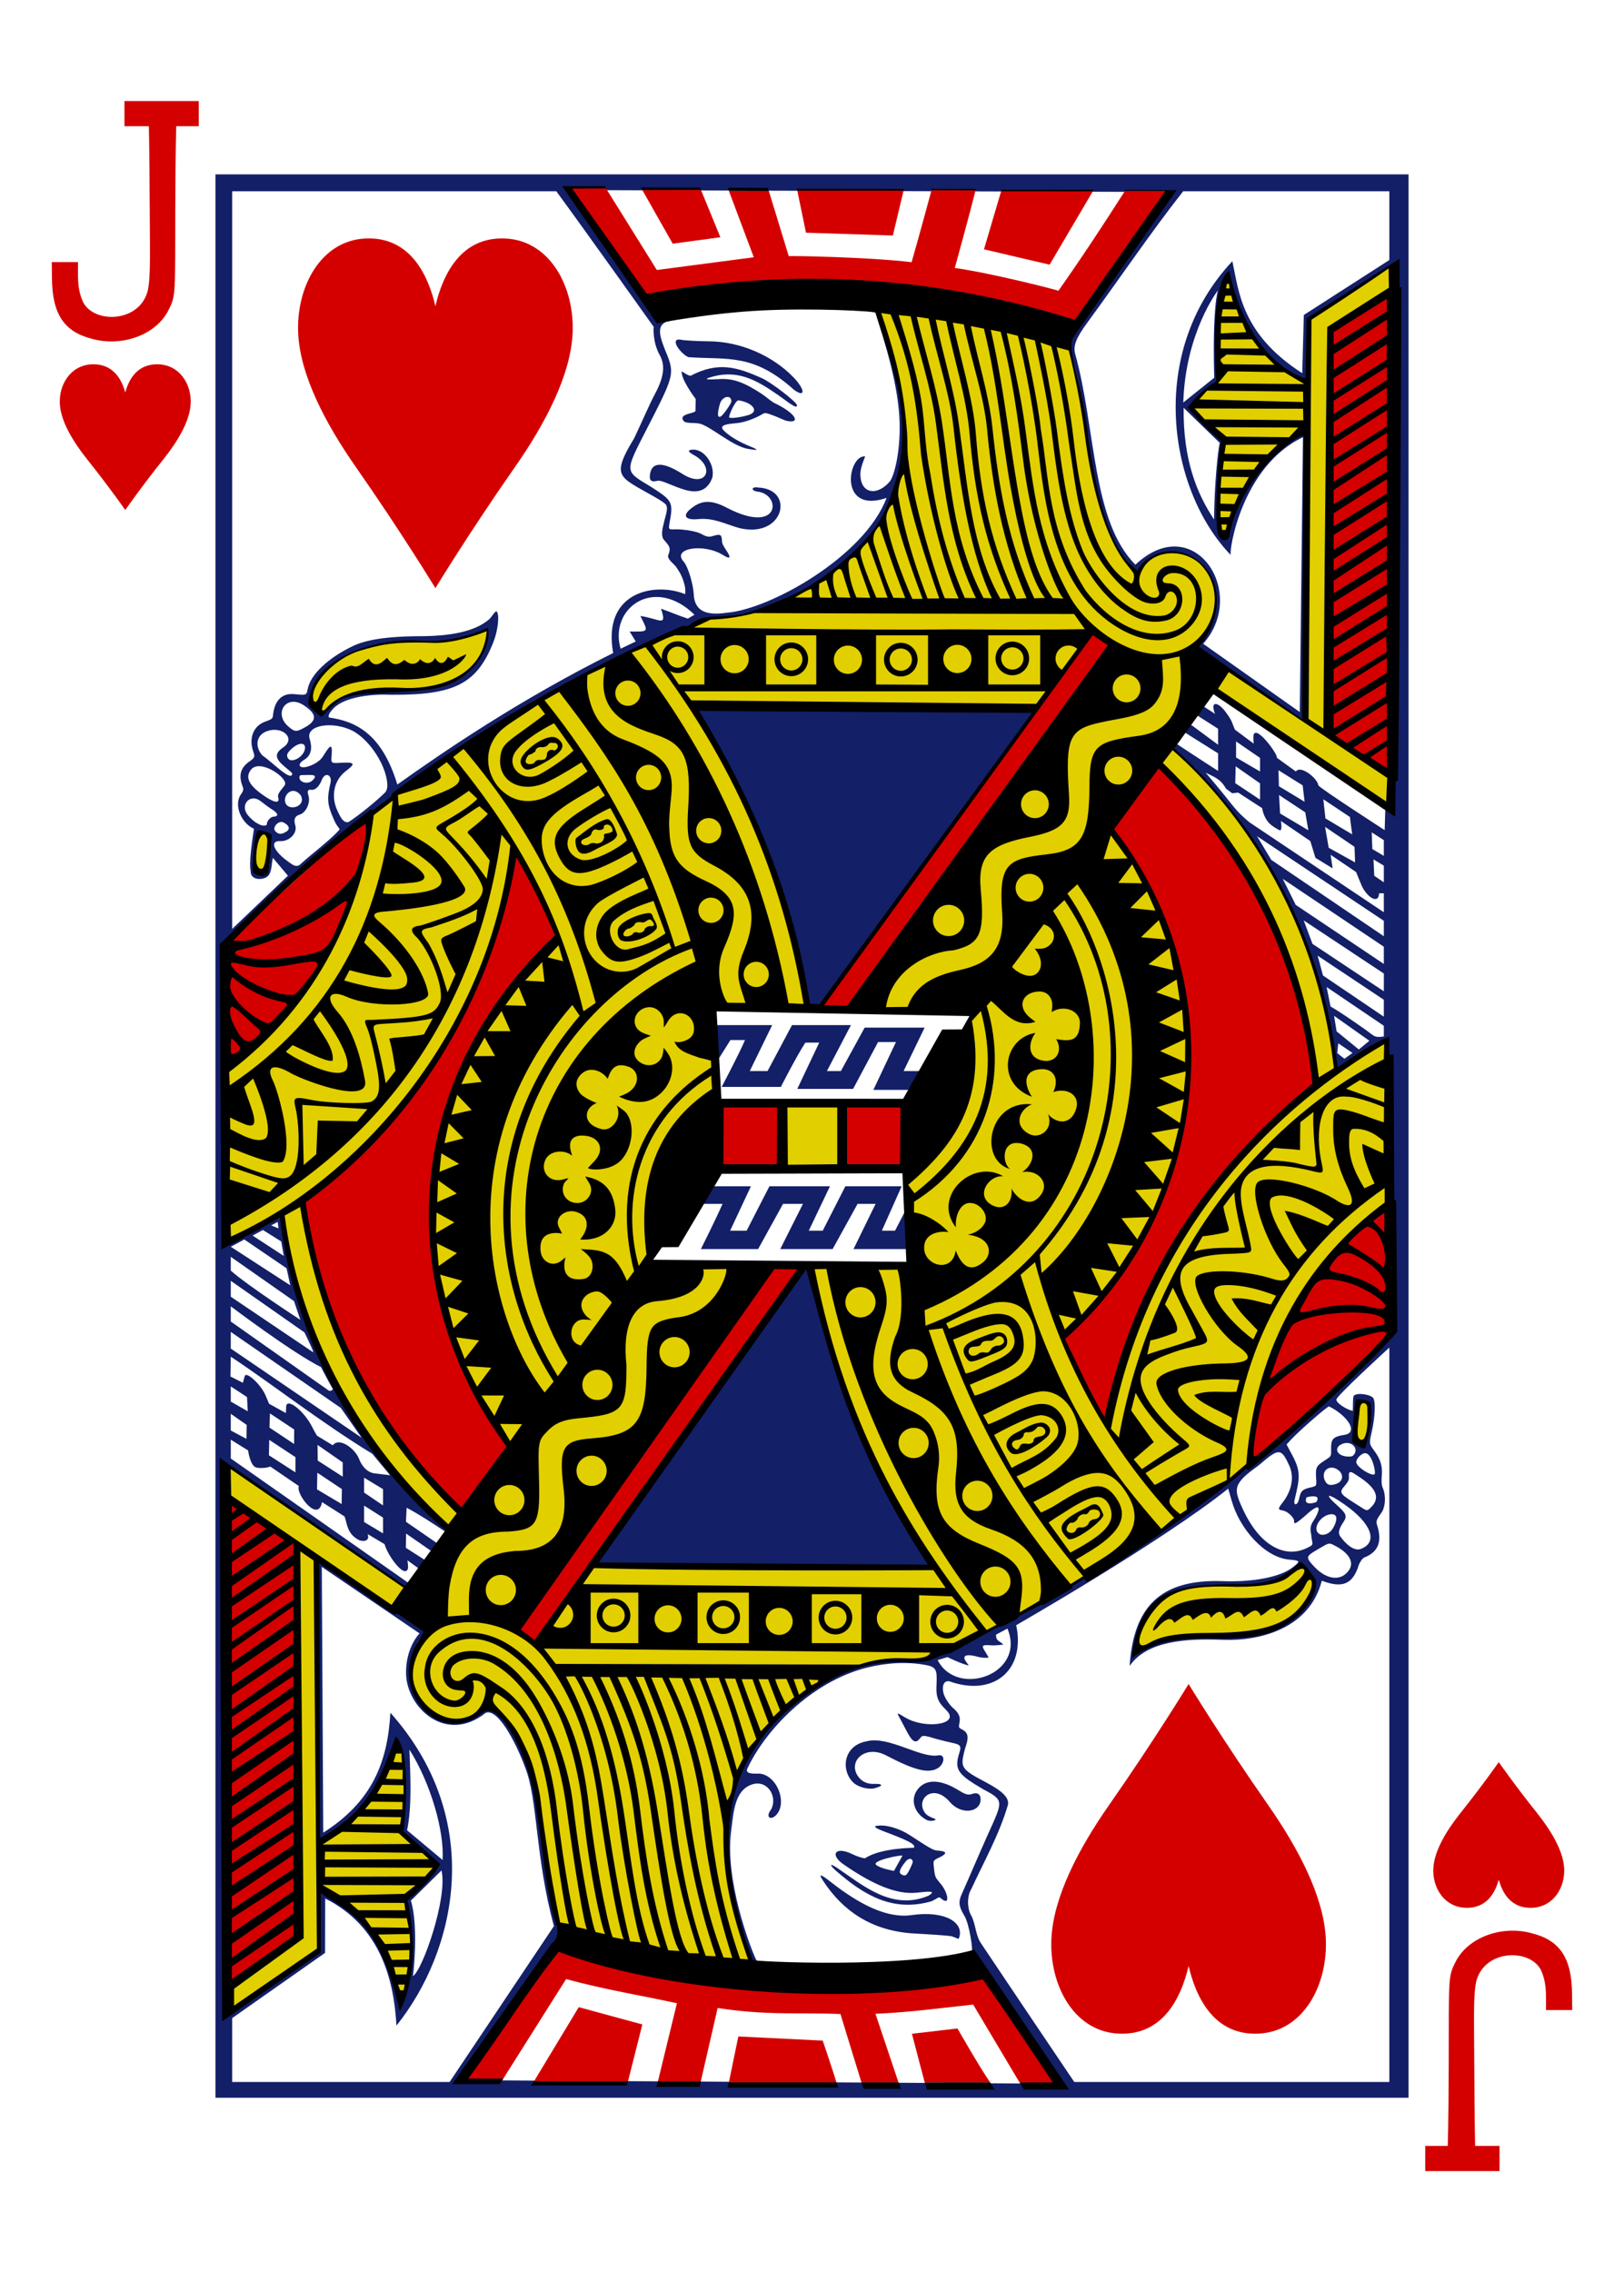 <?xml version="1.0" encoding="UTF-8" standalone="no"?><!DOCTYPE svg PUBLIC "-//W3C//DTD SVG 1.1//EN" "http://www.w3.org/Graphics/SVG/1.1/DTD/svg11.dtd"><svg width="100%" height="100%" viewBox="0 0 178 249" version="1.1" xmlns="http://www.w3.org/2000/svg" xmlns:xlink="http://www.w3.org/1999/xlink" xml:space="preserve" xmlns:serif="http://www.serif.com/" style="fill-rule:evenodd;clip-rule:evenodd;stroke-linejoin:round;stroke-miterlimit:2;"><rect x="0" y="0" width="178" height="249" fill="#808080" stroke="none"/><rect id="jack-hearts" x="0" y="0" width="178" height="249" style="fill:none;"/><clipPath id="_clip1"><rect x="0" y="0" width="178" height="249"/></clipPath><g clip-path="url(#_clip1)"><rect x="-1778.21" y="-249" width="2312.21" height="1245" style="fill:#fff;"/><g id="jack_hearts"><path id="path10378-7-1" d="M13.729,55.891c0,0 -1.774,-2.547 -4.167,-5.541c-1.601,-2.004 -2.881,-4.173 -3,-6.042c-0.136,-2.135 1.156,-4.277 3.494,-4.381c2.338,-0.103 3.287,1.647 3.673,3.089c0.386,-1.442 1.335,-3.192 3.672,-3.089c2.339,0.104 3.631,2.246 3.495,4.381c-0.119,1.869 -1.399,4.038 -3,6.042c-2.393,2.994 -4.167,5.541 -4.167,5.541Z" style="fill:#d40000;fill-rule:nonzero;"/><path id="path10380-5-9" d="M164.272,193.109c0,0 -1.774,2.547 -4.167,5.541c-1.601,2.004 -2.881,4.173 -3,6.042c-0.136,2.135 1.155,4.277 3.494,4.381c2.338,0.103 3.286,-1.646 3.673,-3.089c0.386,1.443 1.335,3.192 3.672,3.089c2.339,-0.104 3.631,-2.246 3.494,-4.381c-0.119,-1.869 -1.398,-4.038 -2.999,-6.042c-2.393,-2.994 -4.167,-5.541 -4.167,-5.541Z" style="fill:#d40000;fill-rule:nonzero;"/><path id="path35-67-2-8-6" d="M13.643,11.072l0,2.758l2.674,0c0,0 0.065,2.659 0.089,8.298c0.02,5.476 0.132,8.192 -0.217,9.752c-0.937,3.594 -6.139,3.614 -7.172,1.029c-0.601,-1.503 -0.441,-2.672 -0.469,-4.186l-2.875,0c0,0 0.017,0.763 0.021,1.695c0.016,4.042 1.353,5.975 4.481,6.737c3.216,0.87 6.976,-0.457 8.313,-3.208c0.797,-1.569 0.705,-1.676 0.725,-11.158c0.012,-6.326 0.107,-8.959 0.107,-8.959l2.463,0l0,-2.758l-8.14,0Z" style="fill:#d40000;fill-rule:nonzero;"/><path id="path35-6-7-4-8-8" d="M164.357,237.928l0,-2.758l-2.675,0c0,0 -0.065,-2.659 -0.088,-8.298c-0.021,-5.476 -0.132,-8.192 0.216,-9.752c0.937,-3.594 6.139,-3.614 7.173,-1.029c0.6,1.503 0.44,2.672 0.468,4.186l2.876,0c0,0 -0.017,-0.763 -0.021,-1.695c-0.017,-4.042 -1.353,-5.975 -4.481,-6.737c-3.216,-0.87 -6.977,0.457 -8.313,3.208c-0.797,1.569 -0.706,1.676 -0.725,11.159c-0.012,6.325 -0.108,8.958 -0.108,8.958l-2.462,0l0,2.758l8.14,0Z" style="fill:#d40000;fill-rule:nonzero;"/><g id="g3347-7-8-1"><g id="g9405-3-0-4"></g><g id="g3498-4-3-9"><g id="g2997-9-2-6"><g id="g3884-5-1-3"><g id="g3000-2-1-2"><path id="path2993-7-5-1" d="M152.655,29.071l-9.179,6.001l-0.127,6.999c-5.443,-2.62 -7.809,-6.911 -8.666,-11.937c-1.54,1.948 -1.235,11.782 -1.235,11.782c-1.398,0.728 -1.91,1.678 -2.804,2.533c0.878,1.454 3.364,3.93 3.364,3.93c-0.018,-0.044 -1.14,10.24 0.217,10.649c1.241,-4.383 2.892,-8.207 8.973,-12.216c0,0 0.092,16.326 -0.297,32.098c-2.573,-1.776 -8.012,-4.966 -11.527,-8.231c4.557,-5.894 -0.089,-13.578 -6.889,-8.474c-4.407,-2.393 -5.084,-13.695 -6.175,-19.615c-0.209,-1.188 -1.235,-4.669 -1.235,-4.669c0,0 -14.524,-4.029 -20.76,-3.701c5.238,13.69 4.221,30.375 -18.961,33.5c-11.107,5.095 -23.939,10.774 -36.411,21.384c-2.297,15.797 -10.42,23.575 -16.156,27.877c0.041,6.402 -0.043,12.739 0.22,19.2c-0.006,0.039 5.235,-3.451 6.059,-2.808c4.379,28.551 20.417,34.212 18.813,35.003c-0.258,0.128 -5.255,5.28 -5.255,5.28l-19.575,-12.933c-0.671,19.74 -0.282,39.87 0,59.645c3.456,-1.96 9.809,-6.647 9.809,-6.647l0.096,-6.716c-0.029,-0.638 8.902,5.595 8.923,13.02c0.695,0.474 2.219,-10.685 0.832,-11.893l3.66,-3.788l-3.942,-3.808c0,0 1,-6.319 -1.043,-9.959c-1.324,8.333 -8.221,10.932 -8.221,10.932c0,0 -0.135,-30.461 -0.313,-30.487l12.303,7.812c-6.663,9.101 5.064,12.055 6.437,7.627c7.566,7.072 4.654,15.527 7.963,25.56l21.47,3.951c-8.848,-16.467 0.753,-35.229 18.13,-33.888c3.255,-1.36 6.202,-3.323 6.202,-3.323c0,0 -2.161,-3.542 -4.889,-6.829l-37.191,-0.616l17.337,-32.604l-11.402,-0.368c0,0 9.266,-19.713 7.264,-21.301c-0.703,-0.558 -0.409,-6.914 -0.409,-6.914l10.185,0.38c0.403,-4.55 -4.926,-21.887 -12.444,-33.226l41.801,0.376l-23.532,32.919l12.639,0.365l-7.542,15.539l1.209,12.12l-11.214,0.364c1.933,16.803 14.377,34.505 18.752,39.973c7.232,-1.72 20.734,-12.084 29.113,-18.529c1.086,-11.275 4.957,-20.874 15.076,-28.034l0.031,-18.563c0,0 -5.776,3.74 -5.774,3.482c0.023,-4.018 -2.065,-12.381 -5.916,-19.835c-4.133,-8 -10.917,-15.245 -12.478,-15.698c3.589,-5.446 5.12,-5.934 5.069,-6.021l19.546,12.574l0.069,-59.244Zm-98.52,39.579c0,0 -3.802,1.451 -7.106,1.406c-5.919,0.306 -10.434,0.785 -12.835,5.655c-0.488,1.482 0.581,2.029 1.366,2.417c4.463,-5.557 16.322,1.783 18.575,-9.478Zm-26.278,25.502c0,0.785 0.874,2.067 1.313,0.736c0.38,-0.951 0.457,-2.491 0.03,-3.44c-1.188,-0.671 -1.329,1.935 -1.343,2.704Zm64.106,26.888l-5.781,0.027l-0.035,6.806l5.819,-0.004l-0.003,-6.829Zm56.784,33.88c-0.127,0.676 -0.75,3.717 0.661,3.188c1.664,-1.285 0.247,-7.196 -0.661,-3.188Zm-5.441,17.085c-0.683,-0.998 -2.795,1.482 -4.528,1.575c-7.702,0.414 -13.376,-0.62 -14.336,7.462c4.442,-2.844 10.665,-1.548 14.675,-2.467c2.898,-0.965 6.222,-3.597 4.189,-6.57Z" style="fill:#e2cf00;fill-rule:nonzero;"/><path id="path3504-0-2-5" d="M23.614,229.89l0,-210.78l130.772,0l0,210.78l-130.772,0Zm5.984,-136.602c0.112,-2.027 -0.719,-2.867 -1.44,-1.472c-0.171,0.329 -0.731,3.853 0.599,3.97c0.873,0.077 0.793,-1.628 0.841,-2.498Zm-2.11,2.379c-0.008,-0.478 -0.302,-0.687 0.348,-4.852c-1.242,-0.481 -2.318,-2.503 -1.413,-3.782c0.353,-0.499 0.25,-0.609 0.106,-1.027c-0.357,-1.036 -0.168,-1.879 0.79,-2.54c0.613,-0.422 0.639,-0.534 0.443,-1.089c-0.505,-1.431 -0.031,-2.828 1.333,-3.303c0.945,-0.33 0.763,-0.377 0.863,-0.978c0.222,-1.346 0.964,-2.16 2.31,-2.024c1.251,0.127 1.334,0.127 1.441,-0.486c0.298,-1.697 2.349,-3.55 5.026,-4.81c1.33,-0.626 3.535,-1.069 7.758,-1.057c2.419,-0.043 5.435,-0.367 7.128,-1.858c0.279,-0.261 0.667,-0.948 0.802,-0.855c0.315,0.218 0.238,1.908 -0.379,3.448c-1.801,4.49 -4.239,5.727 -11.129,5.686c-2.054,-0.098 -5.081,0.181 -6.364,1.491c-0.382,0.406 -0.637,0.79 -0.493,0.998c2.854,0.406 5.785,1.698 7.491,7.348c5.176,-3.681 13.427,-9.318 23.659,-14.414c-1.229,-6.752 4.608,-7.793 7.882,-6.45c0,0 0.083,-0.44 -0.044,-0.951c-0.123,-0.498 -0.305,-1.148 -0.909,-1.987c-0.152,-0.305 -1.071,-0.885 -0.89,-1.344c0.297,-0.752 0.165,-0.959 -0.462,-1.651c-0.407,-0.45 -0.137,-1.411 -0.038,-1.799c0.129,-0.723 0.603,-1.755 0.184,-2.144c-0.648,-0.602 -2.856,-1.62 -3.994,-2.43c-1.257,-0.917 -1.281,-1.742 0.561,-4.758c0.839,-1.753 1.632,-3.637 2.301,-4.896c1.012,-1.905 1.117,-3.161 0.504,-4.254c-0.802,-1.426 -0.669,-3.118 -0.65,-3.075c0,0 -7.562,-10.621 -10.677,-14.863l-35.528,0l0,80.839l6.111,-5.834l-1.654,-1.962c-0.234,1.139 -0.022,2.254 -1.423,2.319c-0.477,0.015 -0.918,-0.184 -0.994,-0.656Zm21.022,108.167c0.202,-3.208 -1.33,-8.459 -3.635,-12.097c0.099,2.762 0.297,6.14 -0.256,8.841l3.891,3.256Zm55.824,8.371c-0.279,-0.09 -2.601,-0.232 -4.059,-0.31c-4.835,-0.257 -7.975,-2.583 -10.07,-5.8c-0.515,-0.791 -0.302,-0.756 0.84,0.139c3.21,2.516 6.215,4.02 8.853,3.643c3.741,-0.535 5.758,0.84 5.24,2.443c-0.091,0.28 -0.121,0.106 -0.804,-0.115Zm-12.666,-7.156c-0.748,-0.651 -0.804,-0.943 0.084,-0.35c2.715,1.812 5.992,4.771 10.043,3.038c0.84,-0.541 0.067,-0.469 -1.339,-0.319c-2.149,0.229 -4.768,-0.866 -7.989,-3.097c-1.573,-1.089 -0.88,-2.008 0.891,-1.155c0.547,0.264 1.101,0.458 1.454,0.48c1.744,-1.161 5.408,-1.147 5.323,-1.141c0.417,-0.36 -0.952,-0.933 -2.99,-1.704c-1.323,-0.502 -1.643,-0.708 -0.658,-0.746c0.861,-0.034 2.215,0.397 3.191,1.031c1.63,1.05 2.451,1.632 2.937,1.701c0.799,0.063 1.615,0.178 0.243,0.816c-0.624,0.29 -0.569,0.364 -0.497,1.066c0.112,1.098 0.177,1.085 0.682,1.706c0.851,0.94 1.222,2.692 0.008,1.596c-0.262,-0.122 -0.289,0.111 -1.004,0.401c-4.197,1.188 -7.324,-0.666 -10.379,-3.323Zm7.748,0.313c0.234,-0.309 0.586,-1.099 0.634,-1.319c-0.081,-0.512 -0.535,-0.352 -0.764,-0.064c-0.392,0.483 -0.94,1.192 -0.489,1.434c0.213,0.115 0.421,0.211 0.619,-0.051Zm-1.433,-0.332l0.933,-1.668c-0.231,-0.108 -3.391,0.547 -2.896,1.001c0.439,0.403 1.963,0.667 1.963,0.667Zm3.558,-5.597c-1.439,-0.772 -1.859,-2.437 -0.783,-3.543c0.904,-0.929 2.436,-0.85 4.27,0.282c0.645,0.399 1.041,0.601 1.483,0.438c0.74,-0.273 1.023,0.143 0.962,0.724c-0.134,1.28 -2.121,1.593 -3.375,0.133c-1.657,-1.931 -3.459,-0.584 -2.931,0.812c0.269,0.711 0.791,0.822 1.391,1.089c-0.001,0.139 -0.598,0.289 -1.017,0.065Zm-6.563,-8.603c2.385,-0.645 5.931,1.885 7.854,1.541c0.834,-0.179 0.716,1.025 -0.149,1.461c-1.012,0.51 -2.45,0.167 -5.501,-1.429c-2.512,-1.361 -4.546,0.896 -2.866,2.579c0.36,0.341 0.885,0.546 1.529,0.516c0.85,-0.04 1.099,0.192 0.004,0.475c-0.63,0.162 -1.801,-0.094 -2.367,-0.669c-1.353,-1.374 -1.02,-4.016 1.496,-4.474Zm-50.472,-7.389c-0.07,-2.844 1.444,-4.423 1.483,-4.435l-10.719,-7.294l0.159,29.132c5.311,-3.382 7.054,-7.644 7.359,-13.146c10.486,11.78 7.213,26.12 0.664,34.286c-0.269,-4.998 -1.757,-10.904 -7.811,-13.931l-0.011,5.962l-10.182,7.146l0,7l23.834,0l11.432,-17.083c-2.068,-7.594 -1.757,-13.913 -3.156,-17.388c-1.05,-2.856 -3.043,-6.546 -4.331,-5.974c-4.356,3.459 -8.636,-0.577 -8.721,-4.275Zm9.021,3.361c3.713,2.682 4.703,7.064 5.464,10.959c0.026,0.033 1.949,13.204 2.01,13.381c0.249,0.723 0.167,1.443 -0.47,1.992c-3.429,4.717 -10.131,14.833 -10.131,14.833l65.695,0.388c-3.505,-5.115 -6.243,-10.171 -9.573,-14.376c0.14,-0.224 -0.26,-3.096 -0.815,-4.024c-0.571,-0.957 -0.703,-1.458 -0.316,-2.333c0.961,-2.155 1.947,-4.491 2.835,-6.468c1.699,-3.789 1.894,-3.821 -0.427,-5.051c-2.751,-1.607 -3.241,-2.129 -2.664,-3.963c0.21,-0.668 0.237,-0.935 -0.615,-1.109c-0.395,-0.081 -1.354,-0.311 -1.998,-0.49c-1.857,-0.587 -1.32,-0.223 -1.999,0.259c-0.517,0.256 -0.962,-0.727 -1.569,-1.89c-0.697,-1.335 -0.873,-1.367 0.28,-0.679c2.136,1.274 5.928,0.779 4.592,-0.696c-0.652,-0.72 -1.255,-1.089 -1.187,-2.717c0.068,-1.617 0.093,-2.09 -1.001,-2.315c-2.189,-0.45 -4.569,-0.262 -6.607,0.248c-6.2,1.553 -11.175,6.948 -13.061,10.957c-0.425,0.699 0.551,0.663 0.971,0.666c2.033,-0.182 3.474,3.066 2.145,4.522c-0.615,0.65 -1.229,0.251 -0.572,-0.593c0.748,-1.396 -0.368,-3.243 -2.004,-2.773c-2.059,0.592 -2.118,3.262 -2.373,5.123c-0.702,5.361 2.014,12.529 2.678,13.991c0,0 0.145,0.218 0.096,0.218c-0.05,0 -0.376,0.302 -0.515,0.144c-0.476,-0.543 -1.68,-4.929 -2.332,-8.062c-1.265,-8.666 0.97,-16.635 8.159,-21.161c6.368,-4.608 9.575,-3.616 13.19,-3.829c1.235,-0.445 2.948,-1.121 4.245,-1.759c11.34,-5.933 21.675,-11.733 31.183,-19.439c6.952,-5.26 10.269,-9.527 16.226,-14.902l-0.604,-30.037c0,0 -0.6,-0.501 -0.598,-0.979c0.391,-2.011 -3.126,1.341 -5.383,2.464c-1.421,-13.781 -8.85,-27.332 -17.856,-35.256l0.37,-0.508c0,0 3.012,1.995 4.516,2.945l0,-1.922l-3.627,-2.278c-0.161,-0.702 -0.071,-0.81 0.721,-0.813l2.906,2.149l0,-1.754l-2.349,-1.502l0.752,-0.951l1.259,0.819c-0.534,-1.389 0.221,-1.34 0.996,-0.419c0.322,0.421 0.738,0.962 0.914,1.473c0.067,0.195 0.268,0.674 0.268,0.674l2.06,1.537c0,0 -0.079,-0.749 -0.006,-0.979c0.348,-1.089 2.835,2.427 2.522,2.509l2.11,1.526c0.5,-0.765 2.379,0.758 2.457,1.508c0.166,0.326 7.272,4.911 7.272,4.911l0.077,-2.532l0.766,-1.001l0.345,-58.507l-9.435,6.05l-0.104,7.083c-4.457,-1.446 -8.318,-7.922 -8.882,-11.961c-0.291,-0.159 -1.582,7.967 -0.899,11.523c-1.178,0.88 -3.163,2.937 -3.147,2.947l3.574,3.923c0,0 -0.714,6.007 -0.547,8.992c0.145,1.416 0.173,1.559 0.595,1.562c0.343,0.002 0.65,-0.369 0.652,-0.693c0.84,-3.573 3.598,-9.149 8.369,-11.048c0.316,-0.009 -0.025,31.875 -0.025,31.875l-11.841,-8.103c-0.591,-0.508 0.773,-0.476 1.605,-3.174c2.146,-6.96 -5.298,-9.419 -8.173,-5.389c-0.473,-0.003 -2.449,-2.452 -2.744,-3.475c-2.19,-4.426 -2.61,-9.443 -3.035,-13.467c-0.257,-1.83 -0.926,-4.829 -1.481,-6.635c-0.296,-0.964 -0.326,-1.661 0.313,-2.559c2.751,-5.688 8.052,-9.601 10.059,-15.344l-65.868,-0.213c4.172,3.454 7.794,13.091 11.597,14.329c-1.822,0.236 -1.203,1.834 -0.496,3.552c0.87,2.112 0.774,2.548 -1.433,6.899c-3.234,6.379 -3.409,5.819 -0.182,7.793c1.993,1.28 2.356,1.56 2.063,3.297c-0.293,1.738 -0.375,1.201 1.27,1.342c0.88,0.076 1.581,0.236 1.978,0.416c0.449,0.204 0.784,0.489 1.363,0.299c0.975,-0.321 0.998,-0.084 1.037,0.632c0.017,0.305 0.477,0.935 0.619,1.169c0.376,0.617 0.2,0.72 -0.488,0.286c-2.118,-1.339 -5.659,-0.767 -4.356,0.688c0.537,0.599 1.076,2.592 1.122,3.582c0.083,1.772 1.23,2.4 3.64,2.036c4.629,-0.346 15.066,-6.109 17.497,-12.582c-5.345,1.826 -4.247,-4.755 -2.341,-4.547c0,0 -0.513,1.167 -0.529,1.833c-0.058,2.353 1.907,2.535 3.261,0.869c0.589,-0.876 1.303,-4.128 0.952,-7.8c-0.426,-4.446 -2.222,-9.42 -2.548,-10.654c7.645,18.303 0.625,26.351 -10.117,31.604c-4.114,1.723 -4.679,1.713 -7.103,1.826c-1.659,0.135 -3.156,0.962 -4.748,1.487c-9.191,4.4 -20.487,9.887 -30.591,18.072c-7.25,5.388 -13.009,10.23 -18.734,16.453l-0.023,32.294c1.722,-0.269 4.516,-1.951 6.171,-2.918c1.896,12.062 8.08,26.03 18.324,34.383c-0.006,-0.004 -0.242,0.456 -0.248,0.452c-1.459,-0.972 -2.916,-1.938 -4.33,-2.684l-0.074,1.537l3.447,2.378c0.092,0.369 -0.591,0.884 -0.591,0.884l-2.845,-1.971l-0.022,1.565l2.203,1.409c0.595,0.597 -0.721,0.909 -0.721,0.909l-1.305,-0.949c0,0 0.093,0.761 0.054,0.895c-0.341,1.156 -2.226,-1.396 -2.566,-2.669l-1.854,-1.101c0.263,0.753 -0.401,0.858 -0.926,0.67c-1.394,-0.709 -1.316,-1.899 -1.607,-2.605l-2.467,-1.57c-0.425,2.358 -2.933,-0.963 -2.537,-1.758l-3.164,-2.16c0.174,0.065 -1.207,0.352 -1.674,0.046c-0.539,-0.353 -0.728,-1.792 -0.728,-1.792l-1.897,-1.178l0,2.063l19.516,13.667l-0.282,0.53l-20.357,-13.97l0.825,60.632l9.925,-6.887c-0.19,-2.269 0.227,-4.295 0.04,-6.88c5.099,3.183 6.816,5.349 9.064,12.034c1.456,-3.805 1.2,-7.457 0.547,-10.836c1.303,-1.07 2.573,-2.109 3.228,-3.723c-1.227,-1.693 -2.426,-2.168 -3.718,-3.74c-0.101,-1.915 1.017,-7.619 -0.483,-9.501c0,0 -2.742,8.287 -8.648,10.779c-0.18,-8.751 0.024,-30.749 0.024,-30.749c0,0 6.07,4.202 9.165,5.909c1.455,0.779 2.469,1.267 2.488,1.822c0.01,0.282 -0.575,0.641 -0.831,1.038c-0.159,0.247 -0.831,2.614 -0.57,4.465c0.119,1.364 0.76,2.227 1.374,2.881c1.947,2.073 5.514,1.095 6.926,-0.505Zm11.748,-15.485l23.347,-32.758c2.778,12.055 7.467,23.094 13.584,33.102l-36.931,-0.344Zm11.545,-34.432c0,0 1.629,-3.239 2.376,-4.957l-2.859,0l1.71,-1.925l4.258,0l-2.278,4.868l1.807,0l2.499,-4.868l6.634,0l-2.321,4.868l1.529,0l2.482,-4.868l6.168,0l-2.17,4.868l1.446,0l1.267,-2.456l0.309,4.47l-6.127,0l2.422,-4.957l-1.975,0l-2.737,4.957l-5.74,0l2.49,-4.957l-2.182,0l-2.735,4.957l-6.273,0Zm18.906,-17.444l2.475,-5.245l-1.959,0l-2.738,5.136l-6.118,0l2.408,-5.077l-1.525,0.005c-1.033,1.601 -2.682,4.852 -2.682,4.852l-6.489,0c0,0 1.835,-3.448 2.559,-5.135l-1.6,0l-1.304,2.084c-0.458,-0.778 -0.156,-2.844 -0.233,-3.721l6.116,0l-2.457,5.033l1.951,0l2.679,-5.033l6.459,0l-2.631,5.033l1.529,0l2.607,-4.757l6.571,0l-2.303,4.757l2.029,0l-0.895,2.068l-4.449,0Zm-6.045,-9.139l-1.239,0.233c-1.585,-13.591 -9.084,-27.448 -12.258,-33.169l37.311,0.526l-23.814,32.41Zm43.809,-78.477c0,0 -3.558,4.589 -3.796,12.288l3.389,-2.714c-0.215,-7.813 0.407,-9.574 0.407,-9.574Zm-3.758,12.866c-0.057,5.729 1.441,9.381 3.334,12.24c0.033,-3.69 0.403,-7.425 0.621,-8.404l-3.955,-3.836Zm-92.373,109.606l-12.065,-8.336l0,1.827l14.34,9.77l-2.275,-3.261Zm-2.174,-4.474c-3.232,-1.627 -9.891,-6.665 -9.891,-6.665l0,1.666l10.601,7.471c0.209,0.206 0.488,0.153 0.586,-0.077c-0.417,-0.706 -0.919,-1.667 -1.296,-2.395Zm-2.96,-7.237l-6.931,-4.85l0,1.509c1.777,1.597 7.625,5.396 7.625,5.396l-0.694,-2.055Zm-6.931,-5.954l6.52,4.227l-0.405,-1.871l-4.632,-3.154l-1.483,0.798Zm117.17,-58.599l0.349,-30.122c-6.794,3.222 -8.141,12.62 -7.915,12.912c-6.762,-6.99 -9.311,-22.063 0.174,-32.199c0.714,3.251 0.953,7.967 7.663,12.276l0.172,-6.38l9.372,-6.024l0,-7.535l-22.598,0c-3.498,4.444 -6.994,9.612 -10.454,14.328c-1.299,1.769 -1.623,2.6 -1.374,3.524c2.275,8.201 1.819,18.298 6.595,23.072c6.405,-6.042 12.407,3.054 7.427,8.663l10.589,7.485Zm-97.431,130.255c0.867,2.744 0.271,8.277 0.215,8.277c1.034,-0.564 3.847,-8.577 3.144,-11.587m32.635,-147.11c-1.595,-0.454 -2.795,-1.141 -4.48,-0.98c-1.325,0.138 -1.776,-0.302 -0.968,-1.026c1.058,-0.899 2.083,-1.269 4.042,-0.241c5.896,3.094 6.078,-1.424 3.423,-1.744c-0.753,-0.09 -0.718,-0.573 0.033,-0.451c4.119,0.165 2.864,5.639 -2.05,4.442Zm-6.894,-4.511c-0.779,-0.286 -1.721,-0.763 -2.068,-0.67c-0.875,0.236 -0.905,-0.247 -0.801,-0.818c0.252,-1.38 1.658,-1.13 3.517,0.057c2.664,1.701 3.684,-0.744 1.261,-2.063c-0.816,-0.444 -0.563,-0.567 -0.087,-0.587c1.262,-0.052 2.451,1.672 2.116,3.081c-0.849,2.262 -2.91,1.376 -3.938,1Zm7.804,-4.176c-1.723,-0.3 -4.219,-2.624 -5.377,-2.783c-0.651,-0.074 -1.416,0.005 -1.624,-0.257c-0.637,-0.803 1.166,-0.802 1.289,-1.094c0.004,-0.677 0.046,-1.1 0.019,-1.332c-0.318,-0.432 -1.572,-2.161 -1.528,-2.999c0.03,-0.052 0.657,0.464 0.98,0.466c3.077,-1.627 5.18,-0.905 7.777,0.244c1.073,0.475 3.843,2.629 3.877,2.97c0.059,0.578 -1.174,-0.506 -2.138,-1.154c-2.375,-1.657 -4.512,-2.834 -7.494,-1.852c-0.464,0.16 -0.384,0.246 1.144,0.153c1.492,-0.091 2.715,0.367 4.621,1.615c0.474,0.31 1.046,0.839 1.387,1.002c2.399,1.147 2.922,2.274 1.395,1.969c-0.327,-0.066 -0.96,-0.407 -1.582,-0.628c-1.097,-0.389 -0.709,-0.271 -1.764,0.222c-0.37,0.173 -1.262,0.538 -1.994,0.625c-0.561,0.093 -2.38,0.078 -1.576,0.849c0.855,0.858 2.271,1.49 3.245,1.882c0.701,0.312 0.161,0.245 -0.657,0.102Zm0.205,-3.735c1.123,-0.418 0.245,-1.362 -1.187,-1.571c-0.327,-0.047 -1.028,1.504 -1.043,1.831c-0.012,0.243 1.615,-0.032 2.23,-0.26Zm-3.1,0.167c0.257,-0.164 1.12,-1.415 1.121,-1.614c0.005,-0.803 -1.02,-0.58 -1.257,0.256c-0.288,1.017 -0.313,1.643 0.136,1.358Zm-3.589,-6.472c-0.923,-0.41 -2.179,-2.201 -0.743,-1.899c0.309,0.072 1.92,0.156 2.96,0.16c3.541,0.016 7.069,1.624 9.314,3.965c1.248,1.302 1.329,2.265 0.063,1.368c-4.49,-4.041 -7.245,-3.29 -11.594,-3.594Zm34.968,139.33l-1.253,0.669c0.003,0.696 0.253,0.588 0.808,1.081c0,0 -0.768,0.126 -1.331,0.088c-0.915,-0.061 -1.125,-0.045 -0.72,0.601c0.187,0.298 0.443,0.739 0.443,0.739c0,0 -0.497,0.108 -1.244,-0.098c-1.132,-0.311 -1.712,-0.155 -1.284,0.477c0.119,0.174 0.346,0.501 0.346,0.501c-0.827,-0.188 -2.345,-0.928 -2.345,-0.928l-1.07,0.326c2.136,4.184 9.731,1.545 7.65,-3.456Zm37.048,-5.97c1.174,-0.989 0.603,-2.2 -1.112,-3.089c-0.714,-0.369 -0.643,-0.374 -1.8,0.307c-1.427,0.841 -1.527,0.884 -0.512,1.965c1.227,1.304 2.561,1.543 3.424,0.817Zm-4.358,-2.794c1.08,-0.48 0.678,-0.399 0.605,-1.531c-0.315,-1.304 0.421,-1.395 0.786,-2.613c0.15,-0.666 -0.411,-0.42 -1.502,0.598c-0.9,0.758 -1.167,0.943 -1.165,0.574c0.102,-0.308 -0.617,-1.099 -1.262,-1.206c-0.545,-0.091 -0.494,-0.216 0.039,-0.907c0.924,-1.2 1.304,-2.713 0.684,-4.046c-0.784,-1.685 -1.042,-1.932 -2.775,-0.461c-0.887,0.819 -2.14,1.448 -2.746,2.462c-0.433,0.745 -0.182,1.467 0.503,2.932c1.712,3.657 4.356,5.3 6.833,4.198Zm6.067,0.032c1.904,-0.748 1.136,-2.81 -1.839,-4.887c-1.794,-1.253 -2.302,-1.24 -0.779,0.117c0.974,0.868 1.126,1.175 0.709,1.8c-0.348,0.52 -0.714,1.133 -0.368,1.609c0.544,0.751 1.475,1.676 2.277,1.361Zm-107.196,-3.428l-2.075,-1.314l0,1.797l2.075,1.243l0,-1.726Zm103.718,1.624c0.412,-0.29 0.766,-1.106 0.768,-1.467c0.093,-0.836 -1.264,-0.635 -1.912,0.29c-0.729,1.039 0.133,1.891 1.144,1.177Zm4.647,-2.83c0.946,-0.994 0.486,-2.052 -1.456,-3.313c-0.75,-0.493 -1.131,-0.815 -1.039,0.162c0.028,0.298 -0.298,0.692 -0.507,0.927c-0.673,0.755 -0.374,0.891 1.544,2.11c0.976,0.621 0.925,0.675 1.458,0.114Zm-108.365,-1.911l-2.075,-1.257l0,1.632l2.075,1.405l0,-1.78Zm-4.537,1.629l0.027,-1.636l-2.689,-1.793l-0.038,1.824l2.7,1.605Zm105.735,-0.662c-0.346,0.937 1.047,0.512 1.128,0.417c0.241,-0.473 0.028,-0.518 -0.091,-0.568c-0.245,-0.103 -1.193,0.06 -1.037,0.151Zm0.608,-1.182c0.478,-0.155 0.534,-0.095 0.468,-0.959c-0.101,-1.304 0.095,-1.408 0.959,-1.982c0.69,-0.459 0.695,-0.39 0.684,-1.19c-0.014,-0.965 0.053,-1.381 1.319,-1.578c0.518,-0.08 0.815,-0.208 0.858,-0.618c0.072,-0.689 -1.033,-1.853 -2.407,-2.525c-0.203,-0.001 -3.274,2.679 -4.132,3.605l-0.523,0.566l0.626,1.177c0.977,1.837 0.817,2.513 0.243,4.948c-0.118,0.652 0.383,0.557 0.515,-0.227c0.172,-0.733 0.272,-1 1.39,-1.217Zm4.681,-6.498c-0.237,1.48 0.528,2.389 1.249,1.655c0.392,-0.4 0.722,-3.667 0.449,-4.185c-1.482,-1.591 -1.64,2.174 -1.698,2.53Zm-23.863,24.497c5.508,-3.235 12.586,-0.591 16.574,-3.244c1.86,-2.056 3.73,-3.366 2.676,-4.784c-0.821,-1.104 -1.355,-1.273 -1.355,-1.273c0.058,0.078 -2.906,2.583 -7.207,2.003c-7.169,-0.247 -10.557,2.01 -10.688,7.298Zm9.412,-7.702c3.508,0.123 6.359,-0.489 7.663,-1.509c0.81,-0.633 0.932,-0.745 -0.337,-0.847c-2.724,-0.22 -5.483,-3.388 -6.346,-6.461c-0.176,-0.632 -0.384,-1.318 -0.384,-1.318c-7.258,5.81 -23.233,14.961 -23.233,14.961c1.06,4.947 -2.512,7.896 -7.351,6.14c-0.841,-0.076 -0.732,1.01 -0.573,1.456c0.263,0.732 0.848,1.345 0.962,1.443c0.721,0.619 0.855,1.028 0.747,1.621c-0.108,0.586 -0.097,0.566 0.312,0.785c0.727,0.391 0.689,0.947 0.293,2.095c-0.427,1.614 -0.457,2.02 0.7,2.789c1.489,0.959 4.411,2.009 3.979,3.452c-0.977,3.27 -2.583,6.085 -3.994,9.145c-0.524,0.847 -0.412,2.246 0.001,2.899c0.513,1 0.453,2.196 1.116,3.114c3.669,5.463 6.828,10.186 10.171,15.12l34.535,0l0,-80.482c0,0 -5.826,5.325 -5.809,5.701c0.02,0.448 1.266,1.149 1.802,1.238c0.022,-0.243 -0.004,-1.201 0.065,-1.537c0.05,-0.488 1.606,-0.361 2.121,0.062c0.361,0.297 0.25,2.233 -0.115,3.809c-0.299,1.289 -0.257,1.306 0.294,2.051c0.672,0.908 0.904,1.679 0.816,2.704c-0.048,0.562 -0.044,1.006 0.115,1.378c0.374,0.875 0.264,2.106 -0.147,2.679c-0.596,0.832 -0.606,0.958 -0.476,1.403c0.489,1.54 0.306,2.851 -1.406,3.518c-0.219,0.085 -0.459,0.465 -0.599,0.793c-0.747,2.464 -2.147,2.461 -4.063,1.751c-1.355,5.302 -6.871,6.634 -10.843,6.477c-4.139,-0.164 -8.349,0.147 -10.221,2.863c0.438,-6.432 3.307,-9.533 10.205,-9.293Zm12.491,-10.68c0.703,-0.264 0.791,-0.999 0.2,-1.471c-0.908,-0.725 -1.95,0.013 -1.524,1.061c0.238,0.587 0.64,0.666 1.324,0.41Zm-108.948,-2.335l-2.757,-1.915l0.016,1.715l2.747,1.769l-0.006,-1.569Zm5.199,1.409l-1.95,-2.346c-5.75,-3.527 -10.734,-7.472 -15.516,-10.649l-0.036,2.175l1.367,0.691c0,0 0.116,-0.478 0.209,-0.754c0.176,-0.518 1.757,0.941 2.261,2.109c0.125,0.291 0.398,0.941 0.398,0.941l1.842,1.021c0,0 0.028,-0.525 0.029,-0.671c0.006,-1.112 1.977,0.419 2.876,2.238c0.218,0.441 0.503,0.909 0.503,0.909l1.734,1.057c0.684,-0.938 2.428,0.345 2.874,1.484c0.565,1.444 1.562,1.57 1.601,1.575l1.808,0.22Zm-10.379,-0.316l0.004,-1.666l-2.874,-1.896l-0.036,1.69l2.906,1.872Zm118.31,0.137c0.075,-0.438 -0.355,-2.139 -1,-2.235c-0.403,-0.059 -1.034,0.553 -1.037,0.981c-0.003,0.556 1.956,1.727 2.037,1.254Zm-2.337,-2.022c0.627,-0.688 -0.165,-1.584 -1.124,-1.273c-1.14,0.37 -0.746,1.406 0.53,1.428c0.285,0.004 0.456,-0.004 0.594,-0.155Zm-116.121,-1.226l0.011,-1.589l-2.655,-1.759l-0.055,1.552l2.699,1.796Zm-5.221,-0.561l0.026,-1.529l-1.744,-1.219l0,1.831l1.718,0.917Zm0.063,-4.581l-1.781,-1.164l0,1.657l1.861,1.068l-0.08,-1.561Zm7.236,-5.041c-0.185,-0.49 -0.937,-2.04 -0.937,-2.04l-8.08,-5.657l0,1.742l9.039,6.097l-0.022,-0.142Zm-3.781,-13.442l-0.095,-0.709l-0.72,0.385l0.815,0.324Zm-1.713,0.176l-1.13,0.613l3.415,2.227l-0.275,-1.583l-2.01,-1.257Zm118.543,-18.763l0.88,-0.639l-1.555,-1.056l-0.116,1.071l0.791,0.624Zm1.575,-1.017l1.157,-0.957l-3.869,-2.736l0.275,1.702l2.437,1.991Zm2.742,-1.431l0,-1.169l-6.273,-4.249l0.433,2.136c1.106,0.641 2.457,1.577 3.87,2.573c0.896,0.634 0.899,0.878 1.97,0.709Zm0,-2.165l0,-1.855l-7.257,-4.833l0.589,2.176l6.668,4.512Zm0,-2.785l0.003,-1.944l-8.785,-5.822l0.962,2.572l7.82,5.194Zm0,-4.883l-11.075,-7.434l1.417,2.849l9.658,6.474l0,-1.889Zm0,-2.84l-13.899,-9.274l1.561,2.596l12.338,8.368l0,-1.69Zm0,-3.015l-0.52,-0.002c-0.041,1.329 -1.477,0.365 -2.017,-1.096c-0.407,-0.979 -0.498,-1.226 -0.498,-1.226l-2.799,-1.897c0.058,0.386 0.22,1.487 0.22,1.487l-1.886,-1.155c0,0 -0.544,-1.828 -0.562,-1.84l-3.221,-2.195c0.068,0.374 0.122,0.991 -0.087,1.033c0,0 -0.98,-0.42 -1.428,-1.073c-0.466,-0.681 -0.536,-1.365 -0.536,-1.365l-2.629,-1.706l-0.654,0.07c0,0 -0.355,-0.24 -0.688,-0.511c-0.623,-1.118 -1.353,-1.287 -2.225,-1.742c0,0 1.85,2.166 2.838,3.446c0.908,1.181 2.009,2.025 2.009,2.025l14.683,9.826l0,-2.079Zm0,-3.031l-1.135,-0.684l0.084,1.794l1.051,0.717l0,-1.827Zm-114.468,-3.948c0.069,-0.113 -0.221,-0.243 -0.54,-0.946c-0.79,-1.743 -0.868,-2.35 -0.445,-4.181c0.201,-0.874 -0.59,-1.249 -0.954,-0.317c-0.283,0.725 -0.722,1.132 -1.143,1.08c-0.397,-0.05 -0.482,0.117 -0.309,0.667c0.211,0.761 -0.247,1.753 -0.884,2.023c-0.643,0.166 -0.76,0.574 -0.579,1.166c0.3,0.982 -0.757,1.812 -1.587,1.765c-1.283,-0.073 -0.78,1.098 0.766,2.213c0.573,0.413 0.829,0.637 1.279,0.428c1.17,-1.109 3.346,-2.695 4.396,-3.898Zm111.318,3.595l-0.064,-1.711l-3.227,-2.186l0.397,2.29l2.894,1.607Zm3.15,-0.717l0,-1.724l-1.328,-0.855l0.068,1.831l1.26,0.748Zm-121.464,-2.669c0.309,0.313 0.617,0.342 1.108,0.045c0.566,-0.296 0.349,-0.745 -0.243,-1.037c-0.553,-0.292 -1.328,0.597 -0.865,0.992Zm-0.963,-0.756c-0.044,-0.361 0.395,-0.847 0.698,-0.865c0.663,-0.039 0.545,-0.394 -0.213,-0.855c-0.355,-0.215 -0.986,-0.72 -1.216,-0.888c-1.133,-0.825 -2.229,0.449 -1.386,1.526c0.705,0.901 1.744,1.436 2.117,1.082Zm118.958,1.068l-0.25,-1.904l-2.914,-1.942l0.23,2.096l2.934,1.75Zm-105.947,-4.64c0.159,-0.264 0.207,-0.516 0.191,-0.834c-0.06,-1.198 -0.675,-2.606 -1.538,-3.784c-0.643,-0.877 -1.422,-1.626 -2.211,-2.066c-2.23,-1.15 -5.204,-0.655 -4.772,0.826c0.308,1.001 0.237,1.839 -0.62,2.342c-0.582,0.342 -0.656,0.804 -0.04,0.804c0.447,0.001 1.632,-0.41 2.127,-1.191c0.697,-1.101 1.096,-1.741 0.939,0.056c-0.065,0.751 0.029,0.695 1.19,0.635c1.576,-0.081 1.284,0.215 0.363,0.927c-1.341,1.036 -1.607,2.79 -0.93,4.281c0.419,0.922 0.708,1.413 1.254,1.29c1.18,-0.777 3.104,-2.338 4.047,-3.286Zm100.8,2.222l-2.869,-1.894l0.113,2.026l3.097,1.834l-0.341,-1.966Zm-110.091,-1.854c-1.051,-1.331 -2.285,0.369 -1.488,1.113c0.579,0.51 2.041,-0.013 1.488,-1.113Zm-2.486,0.186c-0.13,-0.415 0.629,-1.081 0.749,-1.346c0.348,-0.771 -2.765,-2.917 -3.734,-1.645c-0.667,0.876 -0.204,1.752 1.595,2.951c1.086,0.723 1.606,0.723 1.39,0.04Zm112.297,-1.285l-2.651,-1.656l0.046,1.75l2.816,1.703l-0.211,-1.797Zm-4.674,1.566l0,-1.787l-2.671,-1.868l-0.044,1.85l2.715,1.805Zm-103.853,-2.112c0.485,-0.481 0.321,-0.637 -0.616,-0.589c-0.592,0.031 -0.774,-0.068 -0.814,0.204c-0.088,0.602 0.932,0.878 1.43,0.385Zm-2.223,-0.676c0.049,-0.124 -0.287,-0.369 -0.833,-0.829c-1.044,-0.877 -1.162,-1.423 -0.158,-2.107c1.43,-0.975 -0.07,-2.362 -1.731,-1.798c-1.341,0.455 -1.345,1.81 -0.548,2.682c1.092,0.73 3.074,2.835 3.27,2.052Zm106.076,-1.787l-2.627,-1.806l0,1.759l2.627,1.537l0,-1.49Zm-105.581,0.116c1.17,-0.598 1.233,-2.098 0.061,-1.549c-0.483,0.226 -1.117,0.84 -1.118,1.118c-0.003,0.541 0.46,0.736 1.057,0.431Zm0.859,-3.444c1.517,-0.817 1.285,-1.577 -0.227,-2.526c-1.844,-1.061 -3.135,0.973 -1.616,2.357c0.795,0.724 0.98,0.635 1.843,0.169Zm1.967,-1.474c2.466,-2.657 4.1,-2.521 7.355,-2.45c8.397,0.076 10.97,-3.949 10.704,-6.771c-4.08,2.032 -7.722,0.941 -11.606,1.529c-6.701,1.5 -7.487,4.661 -7.954,6.47l1.501,1.222Zm33.661,-9.05c2.164,0.019 2.067,0.085 1.177,-1.699c2.106,0.289 2.956,1.301 2.26,-0.801c1.118,0.399 1.787,0.707 2.941,1.088l0.732,-0.426c-4.456,-4.35 -9.399,-0.664 -8.097,3.724l1.655,-0.794l-0.668,-1.092Z" style="fill:#131f67;fill-rule:nonzero;"/><path id="path3502-5-8-1" d="M79.889,228.213l1.036,-5.036l9.249,0.451c0,0 1.075,3.161 1.509,4.585l-11.794,0Zm-21.36,-0.122l4.907,-8.129l6.969,1.897l-1.604,6.354l-10.272,-0.122Zm13.555,0.122l2.111,-8.677c-3.987,-0.88 -7.747,-1.459 -12.147,-2.65l-7.142,11.318l-4.297,-0.115c3.702,-4.947 10.464,-14.938 10.464,-14.938c15.508,5.352 31.144,6.255 46.886,3.428c0,0 5.799,7.674 7.878,11.836l-4.09,-0.202l-5.082,-8.536c-3.539,0.385 -7.019,0.858 -10.711,1.013l2.528,7.523l-4.062,0l-2.304,-7.502c-4.428,-0.172 -8.151,0.175 -13.458,-0.658l-1.871,8.156l-4.703,0.004Zm29.267,0.003l-1.398,-5.336l4.991,-0.584c0,0 2.315,4.068 3.583,5.917l-7.176,0.003Zm-44.794,-49.579c6.208,-9.465 28.109,-39.807 28.109,-39.807l3.217,0.131c0,0 -19.614,27.4 -29.072,41.217l-2.254,-1.541Zm-31.66,-14.724l7.645,5.521l0.055,42.992l-7.769,5.485l0.069,-53.998Zm31.739,-70.334l4.629,9.085c-19.664,18.687 -15.806,40.616 -5.272,56.257c0,0 -1.362,3.499 -4.33,7.215c-14.253,-9.428 -18.589,-33.93 -18.48,-34.192c15.707,-14.052 17.825,-18.527 23.453,-38.365Zm80.355,66.972c1.015,-13.835 7.761,-22.878 15.321,-28.403l0.387,14.072c-4.949,4.764 -10.182,9.683 -15.708,14.331Zm-20.532,-13.936c17.221,-16.131 17.808,-39.04 5.262,-55.856l5.134,-7.192c7.278,7.813 14.414,15.999 17.452,35.025c-10.906,8.622 -20.543,22.87 -23.107,37.252l-4.741,-9.229Zm-23.731,-18.769l-0.031,-6.593l6.441,-0.032l-0.183,6.582l-6.227,0.043Zm-13.616,-0.051l-0.093,-6.57l6.368,0.046l-0.099,6.66l-6.176,-0.136Zm11.027,-17.592c0,0 21.346,-29.968 29.724,-40.786l1.78,1.314l-28.387,39.639l-3.117,-0.167Zm-49.857,-20.957c-0.021,11.824 -7.578,21.193 -15.296,27.306l0.105,-13.461l15.191,-13.845Zm112.149,-57.058l0.045,52.482l-7.214,-4.357l0.612,-44.012l6.557,-4.113Zm-34.383,3.108c-16.284,-4.247 -31.119,-5.518 -46.715,-2.165c-2.032,-2.432 -8.863,-12.558 -8.863,-12.558l3.943,0.058l5.579,8.957l10.63,-1.393l-2.736,-7.287l4.382,0.019l2.184,7.147c-0.023,-0.057 8.647,0.086 13.466,0.658c0.766,-2.653 2.191,-7.926 2.191,-7.926l4.828,-0.003c-0.62,2.534 -2.286,8.562 -2.286,8.562c3.954,0.551 11.288,2.421 11.355,2.502c2.573,-3.647 4.965,-7.295 7.292,-10.943l4.705,-0.023c-1.386,2.355 -9.694,14.512 -9.955,14.395Zm-3.005,-6.291l-7.194,-1.682l1.879,-6.36l10.055,-0.005l-4.74,8.047Zm-41.31,-2.3l-3.345,-5.902l6.436,0l2.131,5.198l-5.222,0.704Zm14.61,-1.203l-0.975,-4.699l11.689,0l-1.195,5.006l-9.519,-0.307Z" style="fill:#d40000;fill-rule:nonzero;"/><path id="path3500-9-6-1" d="M61.618,20.407l10.396,15.048c0.048,-0.048 5.826,-1.154 11.504,-1.433c5.645,-0.278 12.376,0.076 12.433,0.248c0,0 1.778,5.38 2.38,8.022c0.795,3.53 0.712,7.591 -0.127,10.287c-1.23,3.949 -1.88,5.135 -4.627,7.848c-2.037,1.981 -4.916,4.136 -7.886,5.287c-4.114,1.724 -4.533,1.714 -6.958,1.827c-1.603,0.076 -1.765,0.139 -2.642,0.595c-0.271,0.095 -0.447,0.377 -0.688,0.459c-0.203,0.068 -0.588,-0.01 -0.588,-0.01c-13.372,5.878 -23.839,12.433 -31.746,18.286c-0.092,0.068 -0.151,0.372 -0.239,0.445c-0.648,0.531 -1.244,0.933 -1.875,1.418c-0.087,0.067 -0.281,-0.052 -0.367,0.014c-9.303,7.189 -14.572,13.018 -16.51,14.7l0.19,33.473c0,0 4.235,-2.183 6.407,-3.513c1.525,12.96 7.971,25.551 18.146,34.295l-4.414,6.104l-20.343,-14.049l0.283,61.76l10.816,-7.534l0,-6.514c3.223,2.177 6.369,3.026 8.657,12.941c1.83,-3.483 1.669,-8.67 0.85,-12.136c0.013,0 2.746,-2.264 3.584,-4l-4.02,-3.576c0,0 1.041,-8.66 -0.854,-10.404c-1.499,3.931 -2.695,8.097 -8.298,11.129l-0.07,-30.084c2.792,1.774 5.433,3.772 8.194,5.592l0.381,-0.077l2.856,1.963c0,0 -0.303,0.614 -0.58,1.035c-3.471,5.279 2.312,11.755 7.017,7.858c1.842,-1.525 5.299,4.819 5.951,10.92c0.664,3.942 1.021,8.835 2.089,12.259c0.33,0.999 0.201,1.56 -0.503,2.166c-3.604,5.087 -10.851,15.338 -10.851,15.338l5.221,0l0.378,-0.6l-3.849,0c3.315,-4.425 6.478,-9.58 9.917,-13.899c12.813,4.838 33.802,5.955 46.478,3.022c2.618,3.683 5.163,7.543 7.681,11.295l-3.646,0l0.502,0.786l4.931,0l-10.388,-15.339c-7.16,2.137 -24.614,1.304 -24.296,1.127c0,0 -0.049,-0.118 -0.654,-1.858c-2.997,-9.704 -3.274,-18.317 4.244,-25.277c3.993,-3.562 8.454,-5.911 13.434,-5.466c2.227,-0.044 2.27,-0.165 3.199,-0.585c0.511,-0.232 1.571,-0.473 1.571,-0.473l5.046,-2.807l0.665,-0.132l1.452,-0.768l0.3,-0.356l2.346,-1.195l0.262,0.022l3.17,-1.83l0.042,-0.257l1.248,-0.773l0.297,0.315c0.346,0.029 12.428,-7.924 17.467,-12.357l0.312,0.117c5.884,-4.775 13.884,-12.304 16.257,-15.163l-0.128,-14.328l-0.2,-0.175l-0.081,-15.866l-0.459,0l-0.02,-1.956c-2.602,0.966 -5.465,3.39 -5.658,3.289c-1.656,-13.432 -7.822,-25.804 -17.897,-34.89l4.29,-5.943l19.921,13.445l0.054,-3.927l0.248,0c0.244,-15.061 0.378,-54.1 0.378,-54.1l-0.196,-0.018l-0.005,-3.118l-10.182,6.522l-0.143,6.589c-4.515,-1.479 -7.374,-6.919 -8.322,-11.767c-1.316,0.529 -1.926,5.634 -1.441,12.099c-1.395,0.836 -2.288,1.749 -3.143,2.856c1.105,1.396 2.332,2.541 3.685,3.713c-0.283,0.61 -0.88,9.238 -0.287,10.308c0.272,0.79 1.212,0.676 1.217,-0.154c1.373,-6.729 7.736,-11.145 8.093,-10.738l-0.155,31.027l-11.304,-7.948c2.373,-2.688 2.873,-7.222 -0.117,-9.441c-2.998,-2.224 -5.932,-0.338 -6.626,1.077c-3.67,-2.399 -4.906,-11.289 -5.441,-14.769c-0.134,-1.693 -0.568,-3.992 -1.067,-6.066c-0.313,-1.3 -0.685,-2.542 -0.733,-3.706c-0.021,-0.548 0.043,-0.786 0.54,-1.473l10.991,-15.639l-5.611,-0.021l-0.054,0.097l4.413,0.012l-9.912,14.119c-14.912,-4.699 -30.374,-5.836 -46.915,-2.855l-8.171,-11.527l3.714,-0.016l-0.146,-0.248l-4.665,0l0,0Zm8.624,0.133l0.157,0.282l6.423,-0.02l-0.097,-0.239c0,0 -6.469,-0.023 -6.483,-0.023l0,0Zm9.523,0.034l0.123,0.34l4.381,0.016l-0.133,-0.333l-4.371,-0.023l0,0Zm22.372,0.12l-0.043,0.155l4.828,0.008l0.044,-0.155l-4.829,-0.008Zm-14.797,0.003l0.047,0.199l11.649,0l0.043,-0.186l-11.739,-0.013l0,0Zm22.432,0.105l-0.045,0.164l10.054,-0.008l0.086,-0.156l-10.095,0Zm42.427,8.603l0.031,2.123l-6.754,4.307c-0.169,9.079 -0.429,44.004 -0.429,44.004l-1.618,-1.064l0.318,-43.734c0,0 5.975,-3.852 8.452,-5.636l0,0Zm-17.725,1.708l0.229,0l0.069,0.492l-0.394,0l0.096,-0.492Zm0.48,1.283l0.177,0.666l-0.988,-0.005l0.167,-0.642l0.644,-0.019l0,0Zm17.049,0.345l0,1.385l-5.828,3.653l0,-1.375l5.828,-3.663Zm-17.987,1.153l1.524,0.02l0.255,0.766l-1.919,0l0.14,-0.786l0,0Zm-37.427,0.412l1.019,0.153c2.335,5.589 2.938,10.388 3.344,15.382c0.931,6.482 2.811,12.979 4.117,15.741l-1.494,-0.016c-0.173,-0.022 -3.328,-9.406 -3.986,-14.947c-0.176,-1.097 -0.105,-2.115 -0.161,-3.133c-0.333,-4.284 -0.918,-7.504 -2.839,-13.18l0,0Zm1.915,0.224l1.302,0.134c0.909,3.969 2.233,7.715 2.772,11.702c0.86,6.378 1.321,12.891 4.388,19.177l-1.217,-0.011c-1.86,-4.25 -3.012,-8.683 -3.753,-13.476c-0.58,-2.748 -0.586,-4.812 -0.893,-7.297c-0.373,-2.984 -1.52,-6.778 -2.599,-10.229l0,0Zm1.977,0.186l1.302,0.193c0.856,3.942 2.325,8.279 2.714,11.841c0.792,7.255 1.928,14.016 4.209,18.813l-0.911,-0.028c-3.525,-6.848 -3.581,-12.948 -4.569,-19.365c-0.581,-3.78 -1.814,-7.56 -2.745,-11.454l0,0Zm2.075,0.306l1.149,0.178c0.799,3.921 2.235,8.359 2.568,12.336c0.591,7.04 1.836,12.37 4.449,18.054l-1.078,0.02c-3.154,-5.536 -3.577,-12.331 -4.559,-19.213c-0.542,-3.801 -1.765,-7.625 -2.529,-11.375l0,0Zm49.447,0.008l0,1.716l-5.828,3.752l0,-1.692l5.828,-3.776Zm-47.567,0.332l1.201,0.187c0.774,3.782 2.213,7.817 2.553,11.499c0.58,6.293 1.734,12.648 4.321,18.503l-1.109,0.07c-2.736,-5.912 -3.926,-11.292 -4.444,-18.088c-0.291,-3.81 -1.752,-8.456 -2.522,-12.171l0,0Zm31.739,0.02l0.417,1.019l-2.793,0.136l0.035,-1.144l2.341,-0.011l0,0Zm-29.762,0.356l1.428,0.279c1.514,6.033 1.911,11.744 2.942,17.478c1.288,7.124 2.645,10.704 3.755,12.032l-1.182,0.039c-2.885,-6.168 -3.907,-12.3 -4.577,-18.654c-0.395,-3.748 -1.62,-7.441 -2.366,-11.174l0,0Zm2.178,0.407l1.089,0.22c1.299,4.931 1.883,9.542 2.454,14.005c1.039,8.475 3.855,14.922 4.454,15.22l-1.201,-0.055c-2.605,-3.611 -3.569,-9.757 -4.85,-18.432c-0.563,-3.814 -1.123,-7.402 -1.946,-10.958l0,0Zm1.753,0.353l1.22,0.301c0,0 1.101,4.338 1.932,10.095c0.692,4.797 1.055,14.237 6.254,19.665c2.596,2.71 7.168,5.063 10.288,2.505c1.333,-1.139 2.193,-2.966 1.391,-4.919c-1.347,-3.27 -5.91,-2.71 -4.391,0.721c0.17,0.823 -0.902,0.858 -1.649,0.055c-0.785,-0.859 -0.589,-1.837 -0.033,-2.737c1.173,-1.897 4.313,-2.092 6.157,-0.398c2.945,2.893 1.671,7.858 -2.058,9.432c-4.296,1.83 -9.833,-1.949 -12.026,-5.555c-3.627,-6.282 -4.187,-12.244 -5.038,-18.587c-0.432,-3.425 -1.265,-7.021 -2.047,-10.578l0,0Zm1.839,0.507l1.238,0.303c0.004,0.016 1.358,6.112 1.807,9.725c0.556,4.464 1.169,9.725 3.074,13.786c1.185,2.525 2.91,4.649 4.654,5.886c1.499,1.064 2.843,1.737 4.838,1.302c2.303,-0.503 2.402,-4.078 0.205,-4.087c-1.123,-0.004 -0.391,-1.087 0.541,-1.118c3.312,-0.11 3.407,5.126 0.29,6.294c-3.571,1.337 -7.43,-1.184 -9.82,-4.35c-4.182,-6.514 -4.018,-12.456 -4.936,-17.709c-0.245,-2.767 -1.799,-9.902 -1.891,-10.032Zm25.057,0.183l0.756,1.014l-4.204,-0.019l0.018,-0.966l3.43,-0.029l0,0Zm-23.212,0.337l1.185,0.413c0.033,0 1.19,4.734 1.908,10.327c0.853,5.393 1.131,9.882 3.916,13.777c1.158,1.62 3.345,3.782 4.722,4.039c0.853,0.185 1.737,-0.003 1.954,-0.653c0.355,-1.066 1.267,-0.576 1.286,0.391c-0.004,0.677 -0.499,1.379 -1.336,1.623c-4.093,0.71 -7.837,-4.443 -8.974,-7.057c-1.539,-3.802 -2.197,-8.05 -2.865,-13.34c-0.282,-2.239 -1.634,-9.378 -1.796,-9.52Zm37.975,0.188l-0.02,1.709l-5.808,3.673l0,-1.662l5.828,-3.72l0,0Zm-36.191,0.334l1.328,0.364c0,0 1.108,4.162 1.769,9.303c0.67,5.215 2.11,11.273 4.8,14.406c0.245,0.3 0.412,0.513 0.518,0.69c0.193,0.426 -0.038,1.145 -0.237,1.146c-4.792,-2.501 -5.925,-12.554 -6.337,-15.951c-0.607,-5.256 -1.841,-9.958 -1.841,-9.958Zm18.636,0.805l4.228,0.12l1.008,0.996l-5.598,-0.05c-0.591,-0.612 -0.224,-0.542 0.362,-1.066Zm17.555,1.387l0,1.417l-5.828,3.704l0,-1.449l5.828,-3.672Zm-17.409,0.45l6.186,0.107l2.17,1.295l-9.452,-0.078l1.096,-1.324l0,0Zm17.409,1.797l0,1.701l-5.828,3.663l0,-1.596l5.828,-3.768Zm-19.698,0.321l10.512,0.113l0.026,1.142l-11.4,-0.295l0.862,-0.96Zm-1.371,1.955l11.89,0.032l0.03,1.263l-10.812,-0.104l-1.108,-1.191l0,0Zm21.069,0.195l0,1.774l-5.828,3.622l0,-1.682l5.828,-3.714Zm-18.834,1.859l9.114,0.043l-0.989,1.057l-6.872,-0.069l-1.253,-1.031l0,0Zm18.834,0.624l0,1.672l-5.828,3.676l0,-1.649l5.828,-3.699Zm-11.975,1.278l-1.105,1.076l-4.722,-0.065l0.161,-0.98l5.666,-0.031l0,0Zm11.975,1.173l0,1.794l-5.828,3.572l0,-1.554l5.828,-3.812Zm-17.868,0.655l3.897,0.086l-0.596,0.821l-3.41,0.015l0.109,-0.922l0,0Zm-35.04,1.429c0.587,4.512 3.851,13.607 3.85,13.604l-1.285,0.011c0.064,0.087 -2.334,-5.729 -3.198,-11.209c-0.105,-0.523 0.251,-2.287 0.633,-2.406l0,0Zm34.785,0.259l3.001,0.055l-0.653,1.162l-2.444,-0.004l0.096,-1.213l0,0Zm18.123,0.277l0,1.568l-5.828,3.594l0,-1.429l5.828,-3.733Zm-18.219,1.586l1.988,0.063l-0.47,1.076l-1.541,-0.045l0.023,-1.094Zm18.219,0.846l0,1.672l-5.828,3.626l0,-1.614l5.828,-3.684Zm-54.135,0.356c0.585,3.285 3.069,9.886 3.258,10.319l-1.101,0.014c-0.05,0.151 -2.582,-5.917 -2.853,-8.513c-0.13,-0.543 0.157,-1.619 0.696,-1.82l0,0Zm35.896,0.697l1.179,0.055l-0.201,0.614l-0.955,0.024l-0.023,-0.693l0,0Zm0.105,1.479l0.613,0.016l-0.146,0.585l-0.383,0l-0.084,-0.601l0,0Zm18.134,0.031l0,1.352l-5.828,3.699l0,-1.281l5.828,-3.77Zm-55.596,0.147c0.884,2.634 1.768,5.318 2.815,7.887l-1.305,-0.031c-0.864,-1.852 -1.472,-3.934 -2.146,-5.977c-0.186,-0.853 0.209,-1.583 0.636,-1.879l0,0Zm-1.3,1.758l2.169,6.082l-1.232,0c-0.506,-1.223 -1.076,-2.59 -1.476,-3.849c-0.409,-1.306 -0.371,-1.35 0.539,-2.233Zm56.896,0.381l0,1.604l-5.828,3.617l0,-1.383l5.828,-3.838Zm-58.36,1.294c0.283,-0.029 0.303,0.333 0.555,1.059l1.19,3.367l-1.521,-0.038c-0.446,-1.06 -0.719,-1.987 -0.831,-3.019c-0.041,-0.5 -0.132,-1 0.216,-1.21c0.172,-0.098 0.296,-0.15 0.391,-0.159l0,0Zm-1.618,1.27c0.256,0.008 0.356,0.47 0.557,1.167l0.631,1.975l-1.42,-0.036c-0.418,-0.933 -0.578,-1.604 -0.452,-2.581c0.32,-0.371 0.531,-0.53 0.684,-0.525l0,0Zm59.978,0.008l0,1.677l-5.828,3.513l0,-1.557l5.828,-3.633Zm-61.439,1.204l0.596,1.944l-1.283,-0.03c-0.213,-0.456 -0.077,-1.011 -0.084,-1.525l0.771,-0.389l0,0Zm-1.679,0.995c0.018,0.001 0.036,0.006 0.043,0.016c0.183,0.86 0.004,0.914 0.016,0.907l-1.792,-0.011c0,0 1.452,-0.925 1.733,-0.912l0,0Zm63.118,0.504l0,1.341l-5.828,3.644l0,-1.359l5.828,-3.626Zm-69.289,2.122l35.017,0.102l1.167,1.654c0,0 -3.407,0.093 -14.566,0.023c-9.394,0.121 -28.271,-0.201 -28.271,-0.201l1.837,-0.868c2.542,-0.059 4.852,-0.723 4.816,-0.71l0,0Zm69.289,0.198l0,1.476l-5.828,3.541l0,-1.43l5.828,-3.587Zm-98.535,1.417c-2.816,1.252 -5.444,1.559 -7.408,1.4c-4.228,-0.344 -10.696,1.43 -11.997,5.504c-0.409,1.439 -0.414,1.478 0.362,2.211c0.386,0.364 0.759,0.639 0.831,0.612c0.68,-0.606 1.581,-1.729 2.548,-2.057c1.27,-0.385 1.959,-0.438 4.042,-0.53c4.49,-0.2 5.504,-0.389 6.621,-0.685c2.457,-0.653 4.934,-3.078 5.083,-5.779c0.017,-0.31 -0.082,-0.676 -0.082,-0.676Zm-0.122,0.368c-0.474,5.635 -6.559,6.37 -9.232,6.21c-5.42,-0.325 -7.555,1.299 -8.413,2.306c-0.283,0.27 -0.448,0.205 -0.403,-0.041c0.629,-3.12 5.656,-3.237 8.186,-3.203c6.202,0.284 7.773,-2.715 7.597,-2.744c-0.47,0.212 -0.819,0.397 -1.295,0.624c-0.205,0.086 -0.162,-0.04 -0.699,-0.351c-0.008,0.041 -0.62,1.435 -1.412,0.112c0.02,0.066 -0.564,1.175 -1.646,0.139c0.007,0.112 -0.653,1.063 -1.711,0.091c-0.994,0.854 -1.467,0.383 -1.894,-0.217c-0.314,0.188 -1.235,1.436 -2.002,0.093c-0.819,0.523 -1.161,1.09 -1.865,0.748c-1.644,0.295 -3.065,1.986 -3.645,3.535c-0.181,0.532 -0.547,0.616 -0.591,0.031c-0.195,-1.616 2.458,-4.417 5.121,-5.19c2.07,-0.602 3.481,-1.036 8.032,-0.862c2.588,0.099 5.872,-1.281 5.872,-1.281l0,0Zm66.432,0.428l1.641,1.115l-28.565,39.504l-2.521,-0.066l29.445,-40.553l0,0Zm-45.821,0.026l3.247,0l0,5.385l-2.8,0l-1,-1.492c0.259,0.153 0.559,0.244 0.881,0.244c0.961,0 1.74,-0.783 1.74,-1.746c0,-0.964 -0.779,-1.743 -1.74,-1.743c-0.961,0 -1.742,0.779 -1.742,1.743c0,0.085 0.008,0.168 0.02,0.251l-1.047,-1.557c0,0 0.444,-0.266 1.506,-0.74c0.274,-0.122 0.935,-0.345 0.935,-0.345l0,0Zm10.009,0l5.502,0l0,5.385l-5.502,0l0,-5.385Zm12.055,0l5.696,0l0,5.419l-5.696,-0.034l0,-5.385l0,0Zm12.299,0l5.692,0l0,5.385l-5.692,0l0,-5.385Zm43.598,0.128l0.085,1.681l-5.828,3.552l0,-1.661l5.743,-3.572Zm-40.959,0.557c-1.017,0 -1.847,0.825 -1.847,1.845c0,1.019 0.83,1.847 1.847,1.847c1.016,0 1.841,-0.828 1.841,-1.847c0,-1.02 -0.825,-1.845 -1.841,-1.845Zm-24.229,0.097c-1.017,0 -1.842,0.824 -1.842,1.844c0,1.02 0.825,1.848 1.842,1.848c1.017,0 1.842,-0.828 1.842,-1.848c0,-1.02 -0.825,-1.844 -1.842,-1.844Zm12.002,0.036c-1.016,0 -1.841,0.823 -1.841,1.843c0,1.019 0.825,1.848 1.841,1.848c1.017,0 1.842,-0.829 1.842,-1.848c0,-1.02 -0.825,-1.843 -1.842,-1.843Zm6.202,0.22c0.853,0 1.545,0.694 1.545,1.549c0,0.856 -0.692,1.55 -1.545,1.55c-0.853,0 -1.544,-0.694 -1.544,-1.55c0,-0.855 0.691,-1.549 1.544,-1.549Zm-24.416,0.023c0.853,0 1.544,0.694 1.544,1.55c0,0.855 -0.691,1.549 -1.544,1.549c-0.854,0 -1.545,-0.694 -1.545,-1.549c0,-0.856 0.691,-1.55 1.545,-1.55Zm36.599,0.055c0.367,0 0.7,0.14 0.953,0.368l-1.683,2.292c-0.416,-0.25 -0.695,-0.705 -0.695,-1.228c0,-0.791 0.636,-1.432 1.425,-1.432Zm-24.18,0.008c0.853,0 1.544,0.694 1.544,1.549c0,0.856 -0.691,1.55 -1.544,1.55c-0.854,0 -1.545,-0.694 -1.545,-1.55c0,-0.855 0.691,-1.549 1.545,-1.549Zm-18.652,0.112c0.636,0 1.151,0.517 1.151,1.155c0,0.638 -0.515,1.158 -1.151,1.158c-0.636,0 -1.154,-0.52 -1.154,-1.158c0,-0.638 0.518,-1.155 1.154,-1.155Zm-3.534,0.063c9.813,12.535 15.029,25.243 17.323,39.093l-1.646,-0.078c-2.727,-15.064 -8.865,-27.983 -17.191,-38.409l1.514,-0.607l0,0.001Zm40.208,0.011c0.673,0 1.219,0.545 1.219,1.22c0,0.675 -0.546,1.224 -1.219,1.224c-0.673,0 -1.222,-0.549 -1.222,-1.224c0,-0.675 0.549,-1.22 1.222,-1.22Zm-24.229,0.096c0.673,0 1.221,0.545 1.221,1.22c0,0.676 -0.548,1.225 -1.221,1.225c-0.673,0 -1.219,-0.549 -1.219,-1.225c0,-0.675 0.546,-1.22 1.219,-1.22Zm12.002,0.035c0.673,0 1.22,0.545 1.22,1.22c0,0.675 -0.547,1.225 -1.22,1.225c-0.673,0 -1.221,-0.55 -1.221,-1.225c0,-0.675 0.548,-1.22 1.221,-1.22Zm30.538,0.877c0.647,4.961 -0.63,8.163 -4.402,8.682c-4.81,0.662 -5.435,1.026 -5.462,5.594c-0.031,5.414 -0.829,6.978 -4.652,7.406c-4.301,0.481 -5.301,0.993 -4.915,6.356c0.281,3.914 -1.257,5.579 -4.569,6.305c-2.59,0.568 -4.832,1.437 -5.793,4.055l-2.367,0.031c0.615,-4.122 4.747,-6.091 7.395,-6.228c2.855,-0.679 3.452,-1.638 2.989,-6.657c-0.348,-3.779 1.034,-4.927 5.46,-5.79c3.539,-0.7 4.405,-1.719 4.213,-4.622c-0.413,-6.224 -0.004,-7.159 3.523,-7.916c1.796,-0.427 4.722,-0.619 5.837,-1.996c1.269,-1.566 0.946,-2.899 0.831,-4.823l1.912,-0.397l0,0Zm22.733,0.165l0,1.627l-5.828,3.606l0,-1.584l5.828,-3.649Zm-85.647,0.964c-1.246,5.396 3.04,6.569 5.647,7.48c3.033,1.059 3.769,2.594 3.425,7.955c-0.26,4.056 0.185,4.953 2.803,6.346c4.005,2.072 5.081,5.018 3.302,9.33c-1.096,2.659 -0.522,3.404 0.173,5.724l-1.941,-0.018c-0.142,0.044 -1.782,-2.895 -0.383,-6.059c1.658,-3.748 1.611,-5.629 -2.086,-7.315c-2.86,-1.305 -3.737,-2.537 -3.915,-5.223c-0.075,-1.13 -0.066,-1.693 0.198,-4.151c0.332,-3.099 -0.769,-4.432 -5.337,-6.135c-2.036,-0.759 -3.42,-2.526 -3.836,-5.327c-0.117,-0.784 -0.011,-1.688 -0.011,-1.688l1.961,-0.919l0,0Zm68.319,0.585l17.373,11.594l-0.119,2.579l-18.431,-12.352l1.177,-1.821Zm-11.195,0.256c0.841,0 1.523,0.683 1.523,1.526c0,0.843 -0.682,1.526 -1.523,1.526c-0.84,0 -1.521,-0.683 -1.521,-1.526c0,-0.843 0.681,-1.526 1.521,-1.526Zm-54.655,0.666c0.763,0 1.378,0.618 1.378,1.383c0,0.765 -0.615,1.387 -1.378,1.387c-0.763,0 -1.383,-0.622 -1.383,-1.387c0,-0.765 0.62,-1.383 1.383,-1.383Zm83.127,0.163l-0.058,1.554l-5.719,3.548l0,-1.554l5.777,-3.548l0,0Zm-76.939,1.018l39.579,0l-1.016,1.372l-37.812,-0.387l-0.751,-0.985Zm-13.723,0.068c5.254,6.868 10.417,13.943 14.399,27.278l-1.698,0.656c-3.288,-10.734 -8.345,-19.651 -14.308,-27.026l1.607,-0.909l0,0.001Zm90.713,1.223l0,1.7l-4.383,2.676l-1.29,-0.844l5.673,-3.532Zm-93.037,0.182l0.776,1.022c0,0 -0.84,0.663 -1.792,1.345c-2.591,1.859 -2.929,2.069 -3.101,3.28c-0.41,2.874 2.537,4.292 5.495,2.63c1.061,-0.486 3.387,-1.964 3.387,-1.964l0.667,0.988c0,0 -3.334,2.502 -5.29,3.072c-4.292,1.25 -7.496,-4.206 -4.324,-7.446c0.484,-0.495 1.508,-1.159 2.323,-1.688c0.837,-0.542 1.859,-1.239 1.859,-1.239Zm17.666,0.677l36.468,0.217l-23.288,31.929l-1.035,-0.058c-1.805,-11.942 -6.283,-22.376 -12.145,-32.088l0,0Zm-15.902,1.353l2.131,2.986c0,0 -1.389,1.332 -3.683,2.59c-1.84,1.01 -3.83,-0.824 -2.673,-2.477c1.189,-1.642 4.225,-3.099 4.225,-3.099Zm91.273,0.306l0,1.557l-2.526,1.552l-1.154,-0.739l3.68,-2.37Zm-91.539,1.197c-1.011,0.053 -2.688,1.203 -3.259,2.195c-0.245,0.426 -0.158,0.785 0.069,1.078c0.345,0.445 0.753,0.419 1.966,-0.229c2.476,-1.324 2.94,-2.109 1.849,-2.885c-0.15,-0.107 -0.331,-0.156 -0.533,-0.159c-0.031,-0.001 -0.059,-0.002 -0.092,0l0,0Zm-0.081,0.638c0.16,-0.016 0.345,0.034 0.498,0.02c0.428,0.177 0.297,0.71 -0.151,0.836c-0.098,-0.156 -0.841,-0.177 -0.792,0.581c-0.18,0.429 -0.173,0.396 -0.718,0.457c-0.361,-0.088 -0.602,0.163 -0.672,0.321c-0.376,0.202 -0.837,0.139 -0.923,-0.089c-0.083,-0.22 0.226,-0.856 0.487,-0.855c0.126,0.01 0.349,-0.178 0.579,-0.334c-0.008,-0.414 0.478,-0.474 0.619,-0.472c0.138,0.029 0.602,0.035 0.826,-0.345c0.064,-0.08 0.151,-0.111 0.247,-0.12l0,0Zm91.62,0.373l0,2.401l-1.83,-1.173l1.83,-1.228Zm-101.189,0.301c6.641,7.866 11.425,16.239 14.469,27.826l-1.331,0.922c-2.013,-8.123 -5.111,-16.708 -14.277,-27.868l1.139,-0.88Zm77.706,0.132c3.007,2.562 15.33,14.196 17.678,34.845l-1.649,1.014c-1.324,-10.899 -5.598,-23.394 -17.094,-34.468l1.065,-1.391Zm-5.942,0.717c0.84,0 1.521,0.683 1.521,1.525c0,0.843 -0.681,1.526 -1.521,1.526c-0.84,0 -1.523,-0.683 -1.523,-1.526c0,-0.842 0.683,-1.525 1.523,-1.525Zm-73.614,0.596c0,0 1.396,1.439 1.394,1.781c-0.005,0.679 -0.542,1.064 -3.75,2.236c-0.542,0.198 -2.91,0.746 -2.91,0.746l-0.088,-1.153c1.209,-0.437 4.455,-1.218 4.693,-1.91c0.116,-0.272 -0.461,-0.959 -0.339,-0.959l1,-0.741Zm22.129,0.293c0.763,0 1.378,0.622 1.378,1.387c0,0.765 -0.615,1.387 -1.378,1.387c-0.763,0 -1.383,-0.622 -1.383,-1.387c0,-0.765 0.62,-1.387 1.383,-1.387Zm55.903,0.396c10.039,9.837 15.564,21.992 16.855,34.544c-11.692,9.537 -19.635,21.527 -22.791,36.527c-1.56,-2.607 -2.887,-5.605 -4.329,-8.536c15.601,-13.751 18.885,-38.516 5.391,-55.876l4.874,-6.659Zm-61.4,1.876l0.703,1.092c0,0 -0.148,0.133 -2.333,1.494c-3.197,1.991 -3.725,3.29 -2.657,5.327c1.091,2.083 2.309,2.193 5.743,0.526c1.212,-0.589 2.243,-1.208 2.243,-1.208l0.549,1.142c0,0 -1.537,1.255 -4.499,2.344c-2.785,1.024 -5.418,-0.721 -5.912,-3.948c-0.36,-2.345 0.66,-3.603 4.722,-5.914c0.457,-0.243 1.441,-0.855 1.441,-0.855Zm47.837,0.518c0.841,0 1.521,0.684 1.522,1.527c0,0.843 -0.681,1.526 -1.522,1.526c-0.84,0 -1.521,-0.683 -1.521,-1.526c0,-0.843 0.681,-1.527 1.521,-1.527Zm-62.04,0.059l0.919,0.869c0,0 -0.396,0.584 -2.66,1.95c-2.035,1.228 -2.245,1.029 -1.232,1.888c1.889,1.601 4.51,5.146 4.495,6.061c-0.013,0.883 -0.8,1.696 -2.311,2.378c-0.827,0.374 -4.1,1.544 -4.581,1.628c-0.956,0.104 -1.225,0.489 -0.269,1.36c1.624,1.868 3.01,5.867 2.453,7.087c-0.628,1.373 -1.381,1.605 -7.395,1.881c-0.685,0.032 -1.012,-0.163 -0.641,0.716c0.27,0.639 0.553,1.518 1.089,4.23c0.478,2.419 0.397,3.507 -0.54,4.005c-0.538,0.287 -4.721,0.186 -6.449,-0.154c-1.978,-0.39 -2.193,-0.416 -1.873,0.875c0.415,1.784 0.674,6.565 -0.672,7.488c-0.559,0.365 -1.162,0.275 -3.618,-0.554c-1.566,-0.529 -2.924,-1.136 -2.924,-1.136l0.028,-1.482c1.277,0.527 4.777,2.042 5.772,1.563c1.181,-1.697 -0.459,-7.646 -1.085,-8.92c-0.756,-1.521 0.034,-1.853 1.776,-0.909c0.914,0.646 8.79,3.76 8.342,0.973c-0.48,-2.644 -1.336,-5.654 -2.997,-7.544c-1.537,-1.747 -0.771,-2.462 0.939,-1.695c3.026,1.356 9.278,1.023 8.966,-0.383c-0.412,-2.286 -2.481,-5.384 -5.315,-7.787c-0.788,-0.668 -0.819,-0.954 0.11,-1.118c2.647,-0.212 10.223,-0.992 9.164,-2.776c-0.909,-1.46 -2.123,-3.075 -3.156,-3.944c-1.697,-1.427 -3.409,-2.047 -4.167,-2.344l0.048,-1.094c3.45,-0.287 5.243,-1.328 7.783,-3.112l0.001,0Zm-8.352,1.076c-1.237,13.008 -6.662,23.725 -17.86,31.2l-0.062,-1.457c9.844,-7.417 14.571,-17.959 15.852,-28.159l2.07,-1.584l0,0Zm9.507,0.615l0.921,0.829c0,0 -0.238,0.36 -1.563,1.423c-1.031,0.795 -0.671,0.482 0.031,1.429c0.625,0.751 1.737,2.262 1.737,2.262l-0.331,2.01c-1.165,-1.665 -2.133,-2.877 -3.862,-4.656c-0.879,-0.908 -0.828,-0.933 0.426,-1.588c0.94,-0.522 1.705,-1.155 2.641,-1.709l0,0Zm14.35,0.203c0.004,0 0.007,0.002 0.008,0.003c0,0 1.8,3.25 1.798,3.545c-1.07,0.994 -3.875,2.448 -5.023,2.106c-1.771,-0.566 -2.049,-2.461 -0.348,-3.579c1.468,-1.073 3.298,-2.006 3.545,-2.072c0.008,-0.002 0.015,-0.003 0.02,-0.003l0,0Zm10.789,1.092c0.762,0 1.377,0.617 1.378,1.382c0,0.765 -0.616,1.387 -1.378,1.387c-0.763,0 -1.383,-0.622 -1.383,-1.387c0,-0.765 0.62,-1.382 1.383,-1.382Zm-11.169,0.116c-1.315,0.348 -2.605,1.526 -3.329,2.045c-0.263,0.189 -0.055,1.137 0.198,1.463c0.325,0.419 0.924,0.35 1.641,-0.049c0.301,-0.168 0.844,-0.442 1.205,-0.609c1.012,-0.468 1.434,-0.817 1.397,-1.208c-0.162,-0.525 -0.575,-1.681 -1.112,-1.642Zm-26.468,0.503c0.284,1.46 -0.593,4.024 -1.091,5.469c-2.945,3.864 -7.216,5.84 -11.277,7.19c-0.902,0.3 -2.114,0.148 -2.114,0.148c5.619,-5.797 10.436,-10.048 14.482,-12.807Zm26.543,0.097c0.369,0.016 0.635,0.494 0.516,0.776c-0.634,0.343 -0.985,0.052 -0.904,0.533c0,0 0.064,0.75 -0.864,0.768c-0.227,-0.099 -0.62,-0.081 -0.811,0.112c-0.648,0.27 -1.215,-0.3 -0.51,-0.624c0.191,-0.087 0.662,-0.236 0.792,-0.527c0.067,-0.361 0.366,-0.65 0.692,-0.45c0.174,0.013 0.56,0.041 0.686,-0.235c-0.048,-0.31 0.171,-0.338 0.328,-0.35c0.026,-0.003 0.05,-0.004 0.075,-0.003l0,0Zm-38.076,0.649c-0.158,-0.013 -0.277,0.001 -0.312,0.052c-0.274,0.257 -0.709,4.285 -0.425,4.574c0.395,0.403 1.483,0.514 1.587,0.035c0.341,-1.58 0.257,-2.76 0.42,-4.093c0.03,-0.244 -0.795,-0.528 -1.27,-0.568l0,0Zm0.439,0.437c0.14,0.032 0.257,0.225 0.344,0.56c-0.015,0.664 -0.092,2.042 -0.347,2.812c-0.159,0.599 -0.621,0.463 -0.795,-0.089c-0.181,-0.574 -0.03,-2.202 0.313,-2.869c0.182,-0.315 0.345,-0.445 0.485,-0.414Zm26.013,0.011l0.961,1.197c-2.037,19.407 -15.857,36.197 -30.614,42.854l-0.043,-1.287c16.881,-8.893 27.04,-23.699 29.696,-42.764l0,0Zm66.786,0.081l1.829,2.525l-2.621,0.081l0.792,-2.606Zm-78.488,0.821c0.905,0 5.713,2.968 5.071,4.447c-0.512,1.176 -4.536,1.271 -6.381,1.106l0.277,-1.133c0,0 0.562,0.196 2.706,-0.031c2.252,-0.151 2.086,-0.927 -0.494,-2.565c-1.111,-0.697 -1.368,-0.869 -1.368,-0.869l0.189,-0.955l0,0Zm13.324,1.591c1.49,2.519 2.9,5.358 4.225,8.538c-18.178,17.205 -16.767,40.636 -5.306,56.015l-4.939,6.686c-9.875,-9.451 -15.252,-21.078 -17.068,-33.427c14.414,-10.402 21.187,-25.925 23.088,-37.812Zm67.504,0.763l1.085,2.082l-2.607,-0.044l1.522,-2.038l0,0Zm-11.256,1.043c0.841,0 1.521,0.683 1.521,1.525c0,0.843 -0.68,1.523 -1.521,1.523c-0.84,0 -1.522,-0.68 -1.523,-1.523c0,-0.842 0.683,-1.525 1.523,-1.525Zm-42.297,0.41l0.518,1.182c0.024,0.149 -3.678,1.321 -4.87,2.828c-1.101,1.392 -0.997,2.844 -0.378,3.846c1.055,1.428 1.804,1.628 3.584,1.081c1.451,-0.447 2.518,-1.05 3.959,-1.787l0.227,0.596c0.002,-0.031 -2.068,1.219 -3.646,2.111c-0.593,0.335 -1.305,0.477 -1.923,0.462c-3.591,-0.087 -5.494,-4.735 -2.532,-7.48c0.433,-0.402 1.899,-1.208 3.134,-1.847c0.822,-0.425 1.927,-0.992 1.927,-0.992Zm47.541,0.733c11.856,17.153 3.74,35.949 -3.915,42.599l-0.206,-2.019c12.89,-14.727 8.406,-31.925 3.035,-39.57l1.086,-1.01Zm7.629,0.771l0.932,2.119l-2.753,-0.292l1.821,-1.827Zm-47.787,0.693c0.762,0 1.381,0.622 1.381,1.387c0,0.765 -0.619,1.382 -1.381,1.382c-0.763,0 -1.38,-0.617 -1.38,-1.382c0,-0.765 0.617,-1.387 1.38,-1.387Zm38.744,0.271c10.391,15.142 4.597,39.288 -15.225,46.643l-0.102,-1.693c20.211,-8.475 22.197,-31.038 14.076,-43.769l1.251,-1.181Zm-45.046,0.092l1.313,3.556c-1.652,1.11 -2.299,1.299 -4.15,1.75c-1.459,0.335 -2.596,-2.195 -1.476,-3.164c1.279,-1.106 2.655,-1.584 4.313,-2.142Zm-33.703,0.013c0.245,-0.012 -0.013,0.595 -0.64,2.118c-1.383,3.357 -1.476,3.429 -4.956,3.982c-1.811,0.288 -3.16,0.36 -4.447,0.236c-1.943,-0.187 -2.774,-0.738 -1.515,-1.004c3.649,-0.804 7.683,-2.7 10.306,-4.535c0.684,-0.492 1.085,-0.789 1.252,-0.797Zm66.05,0.413c0.943,0 1.71,0.768 1.711,1.715c0,0.946 -0.768,1.713 -1.711,1.713c-0.944,0 -1.707,-0.767 -1.707,-1.713c0,-0.947 0.763,-1.715 1.707,-1.715Zm-51.658,0.474l-0.146,1.32c0,0 -2.109,1.117 -3.107,1.539c-0.763,0.309 -0.815,0.378 -0.571,1.087c0.494,1.416 1.445,3.172 1.445,3.172l-0.88,2.002c-0.538,-1.8 -1.105,-3.703 -2.094,-5.38c-0.937,-1.312 -1.112,-1.474 0.347,-1.749c1.885,-0.636 3.351,-1.096 5.006,-1.991Zm18.826,0.429c-1.031,0.046 -3.186,0.915 -3.399,1.746c-0.121,0.47 0.013,1.127 0.409,1.275c1.072,0.399 3.225,-0.485 3.793,-1.293c0.176,-0.25 -0.092,-0.767 -0.282,-1.089c-0.145,-0.247 -0.117,-0.656 -0.521,-0.639Zm0.053,0.709c0.018,-0.002 0.036,-0.002 0.054,0c0.175,-0.016 0.811,0.792 0.097,0.724c-0.246,-0.024 -0.47,0.069 -0.672,0.279c-0.025,0.388 -0.579,0.535 -0.846,0.403c-0.199,-0.099 -0.478,0.104 -0.506,0.224c-0.401,0.29 -0.907,0.277 -0.972,0.07c-0.136,-0.144 0.268,-0.738 0.621,-0.716c0.075,0.005 0.326,-0.165 0.559,-0.368c0.113,-0.405 0.539,-0.335 0.808,-0.314c0.304,0.123 0.583,-0.274 0.857,-0.302l0,0Zm55.826,0.062l0.763,2.122l-2.724,-0.243l1.961,-1.879Zm-12.618,0.467c0.915,0.26 1.423,1.118 0.918,1.978c-0.564,0.72 -1.084,0.728 -1.905,0.69c0.673,0.799 0.971,1.905 0.315,2.629c-0.996,1.019 -2.919,-0.544 -2.776,-0.687l3.448,-4.61Zm-73.99,0.777c0,0 4.193,3.622 4.223,5.245c0.012,0.619 -0.186,0.819 -0.679,0.983c-1.648,0.548 -6.232,-0.86 -6.232,-0.86l0.59,-1.121c0.721,0.199 4.274,1.121 4.579,0.667c0.317,-0.471 -2.967,-3.684 -2.974,-3.688l0.493,-1.226Zm20.811,1.513l0.503,1.752l-1.715,-0.427l1.212,-1.325Zm66.956,0.314l0.448,2.421l-2.745,-0.643l2.297,-1.778Zm-52.339,0.039l0.409,1.421c-18.212,8.471 -23.531,27.924 -14.033,43.978l-1.074,1.481c-12.713,-20.663 0.164,-41.635 14.698,-46.88Zm-41.472,1.43c0.36,0.005 0.429,0.201 0.427,0.414c-0.001,0.291 -1.84,2.645 -2.436,3.175c-1.291,0.523 -6.274,-1.565 -7.018,-3.181c-0.147,-0.474 0.345,-0.266 1.448,-0.041c2.796,0.8 5.63,-0.299 7.579,-0.367l0,0Zm48.522,0.029c0.762,0 1.381,0.617 1.381,1.382c0,0.765 -0.619,1.387 -1.381,1.387c-0.763,0 -1.38,-0.622 -1.38,-1.387c0,-0.765 0.617,-1.382 1.38,-1.382Zm-23.459,0.029l0.248,2.156l-2.116,-0.123l1.868,-2.033Zm-33.911,1.676c1.386,1.249 3.423,2.282 5.229,2.643c1.125,0.248 0.799,0.364 -0.244,1.445c-0.975,1.022 -0.895,1.152 -1.888,0.647c-1.657,-0.843 -3.461,-2.759 -3.388,-3.801c0.03,-0.433 0.106,-0.936 0.291,-0.934Zm103.448,0.234l0.344,2.3l-2.596,-0.902l2.252,-1.398Zm-72.116,0.828l0.846,2.06l-2.302,-0.066l1.456,-1.994l0,0Zm56.975,0.492c1.085,-0.05 1.506,0.79 1.513,1.476c-0.001,0.288 -0.07,0.774 -0.07,0.774c1.354,-0.864 3.151,-0.154 3.097,1.242c-0.075,1.968 -1.034,1.986 -2.602,1.725c0.858,1.428 -0.161,2.803 -1.775,2.277c-1.471,-0.48 -1.187,-2.036 -0.499,-2.959c-3.471,0.568 -4.399,5.52 -0.391,6.992c-0.806,-1.251 -1.006,-2.745 0.742,-2.996c1.624,-0.233 2.312,1.001 1.61,2.487c1.525,-0.532 2.962,0.346 2.503,1.836c-0.555,1.8 -2.149,1.675 -3.091,0.579c0.676,1.632 -0.887,2.806 -2.067,2.174c-1.86,-0.997 -0.94,-2.774 0.306,-3.247c-4.789,-0.495 -5.9,6.148 -2.37,7.096c-0.907,-0.57 -1.008,-3.186 1.061,-2.827c2.032,0.41 1.547,2.303 0.244,3.164c1.573,-0.337 3.046,1.041 2.089,2.435c-1.129,1.644 -2.686,0.473 -3.263,-0.646c0.181,1.5 -0.769,2.455 -1.993,1.893c-2.101,-0.966 -0.549,-3.385 1.093,-3.23c-3.332,-1.975 -7.862,2.169 -5.193,5.598c-0.104,-1.558 0.67,-2.836 1.737,-2.66c0.94,0.106 1.761,1.18 1.497,2.024c-0.246,0.719 -1.065,1.271 -1.921,1.445c2.548,0.283 2.765,2.092 1.709,2.983c-1.793,1.513 -2.625,-0.233 -3.041,-1.255c-0.365,2.539 -3.35,1.675 -3.453,-0.159c-0.102,-2.01 2.21,-1.968 2.638,-1.855c0.054,-0.069 -1.79,-1.899 -3.757,-2.159l0.013,-1.166c7.755,-4.878 10.422,-13.395 7.961,-21.468l0.467,-0.539c1.264,0.969 2.533,3.047 4.871,2.284c0,0 -0.544,-0.383 -0.813,-0.649c-1.204,-1.19 -0.527,-2.592 1.148,-2.669l0,0Zm-51.093,1.471l0.802,1.183c-11.759,13.817 -9.615,29.626 -2.853,40.091l-0.984,1.194c-5.985,-7.696 -10.871,-26.354 3.035,-42.468Zm-37.269,0.172c0.972,0.562 1.62,1.411 2.527,2.153c0.7,0.569 0.691,0.671 0.112,1.212c-1.302,1.26 -2.034,-0.565 -2.455,-1.31c-0.515,-0.999 -0.568,-2.018 -0.184,-2.055Zm45.861,0.079c0.88,0.084 1.474,0.947 1.428,1.659c-0.016,0.307 0.006,0.555 0.006,0.555c0,0 0.254,-0.314 0.459,-0.692c1.004,-1.684 3.165,-0.715 2.809,1.218c-0.166,0.907 -1.689,1.261 -2.104,1.002c0.395,1.08 1.464,1.334 2.766,1.802c0.455,0.087 1.235,0.31 1.235,0.31l0.031,0.732c-7.053,4.457 -11.046,12.014 -8.461,22.349l-0.779,1.057c-1.423,-3.432 -2.721,-3.357 -5.06,-3.491c0,0 0.582,0.411 0.916,0.808c0.709,0.841 0.394,2.306 -0.588,2.459c-2.274,0.353 -2.296,-1.263 -1.995,-2.359c0,0 -0.408,0.343 -0.607,0.472c-0.902,0.589 -2.026,-0.022 -2.131,-1.188c-0.099,-1.098 0.275,-1.808 1.401,-1.944c0.379,-0.046 0.962,0.049 0.962,0.049c0,0 -0.224,-0.431 -0.347,-0.674c-0.539,-1.061 0.643,-1.968 1.73,-1.739c1.714,0.414 1.579,1.898 0.586,3.064c2.659,0.201 4.054,-1.544 3.858,-3.275c-0.24,-2.112 -1.209,-3.253 -3.301,-3.621c0,0 0.338,0.531 0.482,0.788c0.535,0.952 -0.234,2.122 -1.359,2.115c-1.154,-0.007 -1.893,-1.068 -1.449,-2.115c0.109,-0.255 0.542,-0.575 0.476,-0.604c-0.045,-0.02 -0.64,0.165 -0.804,0.19c-1.386,0.217 -2.276,-1.006 -1.695,-2.228c0.411,-0.865 1.65,-1.098 2.549,-0.674c0.143,0.053 0.317,0.254 0.344,0.209c0.026,-0.042 -0.091,-0.325 -0.128,-0.525c-0.285,-1.119 0.251,-1.718 1.459,-1.64c1.692,0.109 2.322,1.493 1.186,2.74c-0.294,0.321 -0.744,0.797 -0.744,0.797c0.057,0.245 2.413,0.423 3.617,-0.841c1.393,-1.463 1.613,-4.515 0.213,-5.511c-0.231,-0.164 -0.696,-0.491 -0.696,-0.491c0.667,1.341 -0.561,2.884 -1.644,2.596c-2.165,-0.524 -1.978,-2.301 -0.553,-2.863c0,0 -1.445,-0.542 -1.861,-1.125c-0.588,-0.824 -0.389,-1.585 0.316,-2.164c0.889,-0.716 2.151,-0.246 2.761,0.638c0.368,-1.125 0.887,-1.885 2.422,-1.273c1.073,0.514 1.063,1.95 -0.118,2.732c-0.379,0.25 -1.052,0.484 -1.052,0.484c0,0 1.015,0.58 2.251,0.594c2.384,0.027 4.272,-2.791 3.31,-4.946c-0.195,-0.437 -0.683,-1.002 -0.683,-1.002c0,0 -0.052,0.753 -0.2,1.043c-0.551,1.074 -1.818,1.092 -2.567,0.415c-0.681,-0.616 -0.481,-1.439 0.047,-2.001c0.4,-0.425 0.761,-0.509 1.32,-0.77c-0.635,-0.215 -1.341,-0.371 -1.65,-1.03c-0.287,-0.628 -0.086,-1.401 0.675,-1.88c0.343,-0.18 0.668,-0.239 0.961,-0.211l0,0Zm58.252,0.269l0.161,2.437l-2.706,-1.042l2.545,-1.395Zm-74.599,0.143l0.974,2.216l-2.514,-0.011l1.54,-2.205l0,0Zm52.529,0.003c2.363,8.759 -0.96,15.047 -7.264,19.971l-0.698,-0.917c4.927,-4.199 8.615,-9.148 6.985,-17.965l0.977,-1.089Zm-72.434,0.03c0,0 3.651,4.741 2.923,6.345c-0.967,1.531 -6.724,-1.764 -6.649,-1.937l0.722,-0.696c0.914,0.372 3.76,1.946 4.39,1.697c0.22,-1.432 -1.459,-3.288 -2.091,-4.523l0.705,-0.886Zm43.473,0.009l27.714,0.512l-0.829,1.464l-2.159,0.012l-4.283,7.592l-19.918,-0.005l-0.525,-9.575l0,0Zm-31.106,0.763l-0.958,1.738c-0.897,0.276 -3.604,0.326 -3.822,0.506c0.327,0.891 0.686,3.507 0.686,3.507l-1.067,1.369c-0.284,-1.684 -0.759,-3.812 -1.179,-5.372c-0.359,-1.324 -0.258,-1.033 2.553,-1.252c1.26,-0.071 2.558,-0.231 3.787,-0.496Zm5.684,2.096l1.14,2.03l-2.309,0.023l1.169,-2.053l0,0Zm-27.753,0.135c0.126,-0.051 0.842,0.753 0.965,0.985c-0.053,0.528 -0.869,0.815 -0.994,0.627c-0.051,-0.076 -0.068,-1.26 0.014,-1.588c0.003,-0.013 0.007,-0.02 0.015,-0.024l0,0Zm104.545,0.029l-0.024,2.54l-2.745,-1.22l2.769,-1.32Zm21.798,0.572l-0.037,1.646c-9.956,4.877 -24.808,17.972 -29.044,41.46l-0.868,-0.96c4.234,-22.425 18.845,-35.685 29.949,-42.146l0,0Zm-100.148,2.266l1.238,1.87l-2.235,0.245l0.997,-2.115Zm78.404,0.717l-0.219,2.25l-2.704,-1.502l2.923,-0.748Zm-52.011,0.468c0.011,0.534 0.056,0.92 0.089,1.453c-6.135,3.984 -8.208,10.253 -7.186,18.142l-0.85,1.259c-1.996,-7.153 0.019,-15.968 7.947,-20.854Zm-50.222,0.309c0,0 2.337,5.278 1.414,6.522c-0.898,0.734 -2.969,-0.488 -3.911,-0.986l-0.026,-1.262c0,0 0.718,0.369 1.44,0.658c1.485,0.661 1.489,-0.126 0.676,-2.331c-0.287,-0.775 -0.57,-1.672 -0.57,-1.672l0.977,-0.929l0,0Zm121.352,0.156c0.625,0.368 2.652,0.968 2.652,0.968l-0.022,1.496l-4.175,-1.503l1.545,-0.961l0,0Zm-98.979,1.631l1.597,1.677l-2.227,0.512l0.63,-2.189Zm96.975,0.189c0.151,-0.011 0.308,-0.008 0.472,0.012c1.414,0.002 4.142,1.155 4.142,1.155l-0.017,1.66c-1.386,-0.403 -2.995,-1.176 -4.46,-1.392c-1.157,-0.16 -1.089,0.49 -1.095,2.13c-0.008,2.221 0.548,4.227 1.607,6.448c0.877,1.84 0.419,2.332 -1.013,1.51c-2.577,-1.774 -8.07,-3.112 -8.916,-2.079c-0.869,1.061 0.844,6.347 2.823,8.869c0.805,1.025 0.855,1.189 0.48,1.589c-0.305,0.323 -0.797,0.342 -1.665,0.065c-2.856,-0.911 -6.988,-1.117 -8.179,-0.345c-1.181,0.767 1.894,6.061 4.476,7.77c1.674,1.199 1.351,1.794 -1.355,1.855c-4.42,0.021 -7.82,1.01 -7.632,2.221c0.321,2.057 3.183,4.877 6.468,6.375c2.011,0.823 1.17,1.151 -0.166,1.627c-2.236,0.757 -4.384,1.969 -6.487,3.102l-1.011,-1.297c0,0 2.117,-1.35 4.418,-2.646c0.539,-0.304 0.511,-0.415 -0.244,-1.05c-2.452,-2.062 -4.251,-4.362 -4.626,-5.91c-0.366,-1.505 0.383,-2.456 2.61,-3.305c1.376,-0.524 1.882,-0.678 3.097,-0.951c1.749,-0.394 1.779,-0.449 1.031,-1.798c-0.335,-0.605 -0.884,-1.604 -1.22,-2.22c-2.607,-4.472 -1.232,-6.085 4.819,-6.177c1.486,-0.078 1.77,-0.083 1.688,-0.597c-0.322,-2.107 -1.251,-4.526 -1.12,-6.312c0.277,-2.692 3.039,-3.342 7.89,-2.128c1.123,0.282 1.2,0.224 1.003,-0.686c-0.88,-3.843 -0.076,-7.333 2.182,-7.496l0,0.001Zm-17.331,0.299l-0.425,2.61l-2.583,-1.724l3.008,-0.886Zm-96.613,0.616l7.126,0.468l-1.133,1.333l-4.305,-0.081l-0.162,3.687l-1.378,1.185l-0.148,-6.592Zm46.178,0.283l5.865,0l-0.046,6.22l-5.847,0l0.028,-6.22l0,0Zm6.989,0l5.459,0l0,6.22l-5.413,0.058l-0.046,-6.278l0,0Zm6.537,0l5.854,0l-0.053,6.22l-5.798,0l-0.003,-6.22Zm51.128,0.496c-0.138,1.599 0.196,4.491 0.331,5.732c-0.095,0.37 -0.351,0.317 -1.884,-0.031c-1.063,-0.356 -4.01,-0.462 -4.01,-0.462l1.235,-1.312c1.01,0.12 1.806,0.111 2.852,0.242c-0.015,-1.048 0.029,-3.047 0.029,-3.047l1.447,-1.122l0,0Zm-94.795,1.231l1.638,1.654l-2.097,0.538l0.459,-2.192Zm80.008,0.538l-0.652,2.662l-2.372,-2.139l3.024,-0.523Zm19.184,0.074c1.186,-0.028 2.178,0.375 3.273,1.34l0.009,1.359l-2.331,-1.053c-0.027,1.548 1.34,4.346 1.34,4.346l-1.109,0.523c-0.959,-1.573 -1.626,-2.986 -1.681,-4.759c0.012,-0.641 -0.077,-1.726 0.499,-1.756l0,0Zm-99.992,2.685l1.948,1.161l-2.159,0.875l0.211,-2.036Zm80.063,0.596l-0.953,2.738l-2.082,-2.37l3.035,-0.368Zm-103.211,0.872l5.251,1.785l-0.935,0.995l-4.363,-1.382l0.047,-1.398l0,0Zm73.682,0.724l0.432,9.703l-27.75,-0.229l0.966,-1.372l1.803,-0.016l4.75,-8.032l19.799,-0.054l0,0Zm-50.904,0.755l2.063,1.46l-2.144,0.949l0.081,-2.409Zm103.761,0.857l0.005,1.586c-6.7,4.965 -13.945,13.523 -15.177,28.652l-1.808,1.55c0.882,-14.773 7.016,-24.958 16.98,-31.788l0,0Zm-24.443,0.057l-0.974,2.464l-1.927,-2.294l2.901,-0.17Zm7.983,0.454c-0.041,1.465 1.141,6.01 1.141,6.01c-1.826,0.091 -3.598,-0.12 -5.57,0.436l0.929,-1.662c0,0 0.858,-0.091 1.61,-0.24c1.553,-0.31 1.392,-0.122 1.031,-1.476c-0.339,-1.274 -0.358,-1.539 -0.358,-1.539c0,0 1.105,-1.537 1.217,-1.529Zm5.116,0.309c1.821,0.015 4.554,1.653 5.78,2.587l-0.646,0.724c-0.182,0.061 -2.737,-1.311 -4.745,-1.634c0.657,1.305 0.969,2.278 2.425,4.346l-0.938,0.93c-0.283,-0.063 -3.924,-5.457 -2.961,-6.675c0.294,-0.198 0.664,-0.281 1.085,-0.278Zm-107.527,1.262c2.397,14.567 8.127,24.569 17.165,33.57l-0.919,1.205c-10.625,-9.754 -16.425,-22.165 -17.941,-33.838l1.695,-0.937l0,0Zm14.952,0.612l1.953,1.07l-2.006,1.174l0.053,-2.244l0,0Zm103.892,0.044l-0.012,2.136l-1.224,-1.238c0.33,-0.299 0.732,-0.599 1.236,-0.898l0,0Zm-25.757,0.437l-1.331,2.452l-1.739,-2.323l3.07,-0.129Zm23.863,1.057c1.772,0.248 2.341,3.798 1.751,4.489c-0.273,-0.432 -2.713,-1.953 -3.82,-2.591c-0.071,-0.188 1.715,-1.787 2.069,-1.898Zm-28.486,1.823l2.836,0.27l-1.506,2.346l-1.33,-2.616Zm-73.484,0.001l2.208,1.082l-2.005,1.416l-0.203,-2.498Zm99.724,1.043c0.368,0.002 0.782,0.158 1.299,0.446c1.996,1.115 3.044,2.337 2.933,3.423c-0.051,0.499 -0.328,0.6 -0.652,0.237c-0.582,-0.653 -2.547,-1.504 -4.24,-1.836c-1.283,-0.252 -1.4,-0.362 -1.016,-0.957c0.584,-0.902 1.063,-1.317 1.676,-1.313Zm-34.156,1.029c3.071,11.662 8.469,20.638 15.246,28.025l-1.405,1.2c-5.146,-5.921 -10.806,-12.851 -15.427,-27.833l1.586,-1.392Zm6.13,0.624l2.838,0.431l-1.662,2.122l-1.176,-2.553Zm-40.007,0.125c0.329,0.011 -0.976,4.975 -5.483,5.318c-2.853,0.475 -3.174,0.956 -3.217,5.41c-0.058,6.039 -1.03,7.452 -5.951,7.825c-3.259,0.247 -3.687,0.912 -3.136,5.604c0.525,4.467 -1.158,6.744 -5.309,6.74c-3.595,0.299 -5.082,1.981 -5.078,5.322c0.001,1.354 0.023,1.681 0.023,1.681l-2.324,0.182c0,0 0.005,-2.199 0.18,-3.268c0.709,-4.323 2.557,-6.055 6.446,-6.035c3.008,-0.23 3.475,-0.719 3.371,-5.291c-0.116,-4.651 -0.179,-4.62 1.031,-5.838c0.779,-0.785 1.669,-1.137 3.248,-1.286c4.918,-0.465 5.306,-0.794 5.294,-5.852c-0.457,-4.203 0.703,-6.776 3.364,-6.987c5.385,-0.428 5.257,-3.361 5.02,-3.483l2.506,-0.039c0.006,-0.002 0.01,-0.003 0.015,-0.003l0,0Zm11.013,0c3.159,17.087 13.152,33.086 18.636,38.992l-1.07,0.569c-7.994,-9.959 -15.259,-21.394 -18.852,-39.535l1.286,-0.027l0,0.001Zm-5.704,0.007l2.5,0.028l-28.782,40.626l-1.516,-1.146l27.798,-39.508l0,0Zm3.492,0.028c2.704,9.848 4.831,19.479 13.334,32.362l-36.067,-0.237l22.733,-32.125Zm9.958,0.039c0.21,-0.098 1.058,4.982 -0.205,7.328c-1.135,3.175 -0.58,4.963 1.89,6.119c4.241,1.986 5.31,3.969 4.772,8.847c-0.376,3.415 0.654,5.065 3.85,6.163c3.812,1.308 5.48,3.365 5.46,6.735c-0.003,0.517 -0.196,1.108 -0.196,1.108l-2.128,1.254c0,0 0.026,-0.458 0.107,-1.006c0.555,-3.736 -0.151,-4.749 -4.548,-6.511c-4.153,-1.664 -5.182,-3.588 -4.475,-8.386c0.231,-1.565 -0.088,-3.146 -0.734,-4.338c-1.087,-1.941 -3.49,-1.923 -5.217,-3.696c-1.428,-1.518 -1.587,-3.638 -0.371,-7.269c0.754,-2.25 0.868,-3.102 0.282,-4.977c-0.386,-1.235 -0.537,-1.345 -0.537,-1.345l2.05,-0.026Zm-50.091,0.541l2.447,0.679l-1.842,1.917l-0.605,-2.596Zm97.17,0.509c0.84,-0.023 2.464,0.272 3.794,0.936c3.05,1.524 3.605,2.774 0.931,2.1c-1.507,-0.38 -3.675,-0.294 -5.766,0.225c-2.209,0.548 -2.162,0.572 -1.401,-0.768c0.963,-1.696 1.214,-2.46 2.442,-2.493Zm-11.004,0.638c1.85,-0.028 3.715,0.503 5.468,1.162l-0.555,0.957c-1.213,-0.202 -2.487,-0.798 -4.334,-0.651c0.757,1.453 1.655,2.204 2.859,3.486l-0.45,0.961c-0.107,0.13 -3.516,-2.723 -4.199,-4.64c-0.309,-0.866 -0.03,-1.243 1.211,-1.275Zm-40.091,0.221c0.914,0 1.654,0.743 1.654,1.659c0,0.916 -0.74,1.662 -1.654,1.662c-0.913,0 -1.652,-0.746 -1.652,-1.662c0,-0.916 0.739,-1.659 1.652,-1.659Zm34.24,0.05c0,0 2.694,5.346 2.523,5.55c-1.67,0.738 -3.493,1.12 -5.328,1.791l0.352,-1.554c0,0 0.611,-0.043 2.663,-0.827c0.982,-0.375 -1.072,-3.115 -1.072,-3.115l0.862,-1.845Zm-10.946,0.4l2.792,0.502l-1.862,2.092l-0.93,-2.594Zm-52.22,0.02c0.661,-0.053 1.681,1.232 1.679,1.234l-3.385,4.69c-1.611,-0.325 -1.267,-2.773 0.208,-2.847c0.341,0.002 0.963,0.061 0.963,0.061c0,0 -0.454,-0.249 -0.715,-0.596c-0.989,-1.198 -0.053,-2.438 1.25,-2.542l0,0Zm44.528,1.161c3.931,0.033 3.98,4.871 3.227,6.472c-0.547,1.098 -1.38,1.707 -3.896,2.847c-2.181,0.988 -2.425,0.922 -2.425,0.922l-0.521,-1.167c0,0 1.27,-0.562 2.638,-1.115c2.827,-1.145 3.514,-2.02 3.204,-4.071c-0.438,-2.904 -2.675,-3.355 -7.001,-1.409c-0.502,0.226 -1.136,0.453 -1.136,0.453l-0.297,-0.586c0.069,-0.057 3.465,-1.842 5.368,-2.285c0.298,-0.043 0.577,-0.063 0.839,-0.061l0,0Zm-60.804,0.526l2.224,0.736l-1.623,1.599l-0.601,-2.335Zm99.083,0.624c1.965,-0.006 3.585,0.326 3.581,1.029c-0.003,0.334 -0.078,0.363 -1.844,0.609c-2.682,0.373 -7.167,2.669 -9.689,4.801c-1.494,1.262 -1.107,0.969 -0.477,-0.861c0.625,-1.821 1.559,-3.994 2.065,-4.325c1.264,-0.829 4.136,-1.247 6.364,-1.253Zm-32.14,0.251l1.892,0.415l-1.231,1.197l-0.661,-1.612Zm-6.34,1.031c0.678,-0.01 1.011,0.31 1.277,0.96c0.576,1.405 0.007,2.231 -2.185,3.173c-0.994,0.447 -1.881,1.074 -2.97,1.273l-1.378,-3.71c0,0 0.436,-0.16 1.87,-0.755c1.634,-0.678 2.709,-0.931 3.386,-0.941Zm-6.395,0.45c4.377,12.417 9.732,20.483 15.4,27.166l-1.371,0.86c-6.019,-7.143 -11.56,-15.512 -15.551,-27.833l1.522,-0.193Zm48.367,0.385c0.19,0.02 0.285,0.09 0.252,0.225c-0.003,0.52 -7.875,8.004 -12.376,11.814c-2.05,1.736 -1.98,1.721 -2.156,1.507c-0.11,-1.29 0.762,-5.894 1.292,-6.697c3.006,-3.192 7.644,-5.79 12.157,-6.766c0.355,-0.071 0.641,-0.103 0.831,-0.083Zm-42.297,0.056c-0.53,0.015 -1.325,0.337 -2.386,0.747c-1.543,0.598 -1.677,1.318 -0.985,2.211c0.302,0.39 0.614,0.304 2.097,-0.285c1.514,-0.602 2.167,-0.87 2.259,-1.411c0.132,-0.788 -0.303,-1.281 -0.985,-1.262Zm0.14,0.418c0.282,0.009 0.526,0.255 0.524,0.57c-0.001,0.241 -0.35,0.475 -0.711,0.472c-0.128,0 -0.439,0.072 -0.636,0.275c-0.195,0.283 -0.321,0.555 -0.672,0.488c-0.204,-0.039 -0.582,-0.052 -0.729,0.077c-0.692,0.603 -1.379,0.103 -1.06,-0.503c0.081,-0.152 0.361,-0.23 0.588,-0.229c0.197,0.001 0.645,-0.045 0.71,-0.287c0.077,-0.289 0.519,-0.368 0.827,-0.359c0.335,0.045 0.604,-0.123 0.691,-0.263c0.124,-0.112 0.27,-0.227 0.409,-0.238c0.019,-0.001 0.04,-0.004 0.059,-0.003l0,0Zm-35.596,0.097c0.914,0 1.657,0.742 1.657,1.659c0,0.916 -0.743,1.661 -1.657,1.661c-0.913,0 -1.652,-0.745 -1.652,-1.661c0,-0.917 0.739,-1.659 1.652,-1.659Zm-23.923,0.034l2.505,0.342l-1.578,2.03l-0.927,-2.372Zm50.026,1.28c0.913,0 1.653,0.742 1.653,1.658c0,0.916 -0.74,1.659 -1.653,1.659c-0.914,0 -1.654,-0.743 -1.654,-1.659c0,-0.916 0.74,-1.658 1.654,-1.658Zm-48.906,1.874l2.719,0.174l-1.558,2.088l-1.161,-2.262Zm14.354,0.399c0.913,0 1.651,0.741 1.652,1.657c0,0.916 -0.739,1.658 -1.652,1.658c-0.914,0 -1.654,-0.742 -1.654,-1.658c0,-0.916 0.74,-1.657 1.654,-1.657Zm67.917,1.034c1.134,-0.018 2.448,0.097 2.448,0.097l-0.318,1.275c-1.382,0.132 -3.157,-0.252 -4.64,0.37c0.55,0.903 3.777,2.181 4.134,2.499c0.033,0.134 -0.266,1.351 -0.266,1.351c0.087,0.311 -5.461,-2.258 -5.645,-4.426c0.005,-0.735 2.397,-1.135 4.287,-1.166Zm-19.081,1.325c3.152,0.029 4.709,4.444 3.484,6.398c-0.485,0.884 -1.58,1.931 -3.024,2.854c-0.694,0.444 -2.534,1.348 -2.534,1.348l-0.826,-1.281c0,0 0.734,-0.295 1.425,-0.674c1.737,-0.983 5.259,-3.081 3.556,-5.935c-0.956,-1.545 -2.386,-1.846 -5.359,-0.332c-2.218,1.13 -2.723,1.236 -2.723,1.236l-0.563,-1.024c0.147,0.085 4.429,-2.5 6.564,-2.59Zm10.156,0.165c1.505,2.922 4.081,5.129 4.784,5.659c0,0 -2.565,1.652 -4.097,2.704l-0.899,-1.061l2.2,-1.894l-2.478,-3.467l0.49,-1.941Zm-71.701,0.295l2.475,0.005l-1.058,2.237l-1.417,-2.242l0,0Zm95.853,0.411c-0.279,1.442 -0.322,2.973 -0.44,4.658c0.543,0.498 1.031,0.747 1.457,0.718c0.479,-1.515 0.823,-3.237 0.594,-5.01c-0.453,-0.354 -1.049,-0.314 -1.611,-0.366Zm0.746,0.433c0.063,-0.019 0.132,-0.016 0.206,0.013c0.308,0.15 0.282,0.372 0.289,0.65c-0.008,0.952 0.124,2.139 -0.281,3.057c-0.231,0.522 -0.758,0.326 -0.777,-0.384c-0.024,-0.96 0.171,-1.767 0.226,-2.641c0.024,-0.374 0.15,-0.636 0.337,-0.695l0,0Zm-35.242,1.317c1.625,0.122 2.251,1.485 1.652,2.464c-1.469,1.882 -2.971,2.224 -4.897,3.312l-1.923,-3.606c0,0 3.743,-2.119 5.168,-2.17Zm-0.045,0.805c-1.075,0.126 -1.754,0.653 -2.657,1.097c-1.107,0.543 -1.467,1.385 -0.716,2.147c0.828,0.925 3.718,-1.28 4.195,-1.813c0.294,-0.457 0.245,-0.875 -0.168,-1.204c-0.179,-0.143 -0.4,-0.225 -0.654,-0.227Zm-59.282,0.153l2.422,0.027l-1.31,1.855l-1.112,-1.882Zm59.229,0.286c0.105,0.008 0.199,0.041 0.273,0.093c0.413,0.294 0.377,0.819 -0.203,0.968c-0.294,0.075 -0.801,0.078 -0.812,0.471c-0.009,0.293 -0.455,0.402 -0.71,0.36c-0.26,-0.042 -0.7,-0.065 -0.785,0.262c-0.223,0.446 -0.39,0.453 -0.702,0.142c-0.334,-0.339 -0.177,-0.767 0.476,-0.839c0.279,-0.031 0.521,-0.235 0.621,-0.449c-0.015,-0.279 0.179,-0.44 0.487,-0.376c0.434,-0.005 0.719,-0.167 1.028,-0.573c0.108,-0.051 0.222,-0.067 0.327,-0.059l0,0Zm-13.892,0.142c0.913,0 1.653,0.741 1.653,1.657c0,0.916 -0.74,1.661 -1.653,1.661c-0.914,0 -1.652,-0.745 -1.652,-1.661c0,-0.916 0.738,-1.657 1.652,-1.657Zm-35.299,3.05c0.913,0 1.656,0.745 1.656,1.662c0,0.916 -0.743,1.657 -1.656,1.657c-0.914,0 -1.653,-0.741 -1.654,-1.657c0,-0.917 0.74,-1.662 1.654,-1.662Zm69.619,1.404l0.012,1.248c0.042,0.056 -2.574,1.214 -4.106,1.91c-0.496,0.272 -0.303,0.8 -0.272,1.345l-0.738,0.501c0,0 -1.02,-0.746 -1.154,-1.225c-0.374,-1.512 4.426,-3.322 6.258,-3.779l0,0Zm-109.174,0.067l18.934,12.988l-1.295,1.894l-17.584,-11.995l-0.055,-2.887l0,0Zm95.061,0.423c1.232,0.001 2.181,0.712 3.1,2.145c1.825,2.847 0.91,5.092 -2.868,7.386c-1.756,1.066 -1.769,1.079 -1.769,1.079l-0.893,-1.105c0,0 1.279,-0.755 1.808,-1.089c3.106,-1.968 3.98,-3.709 2.615,-5.67c-1.316,-1.89 -2.699,-1.739 -6.535,0.708c-0.776,0.495 -1.703,0.883 -1.703,0.883l-0.842,-1.146c0,0 2.172,-1.119 2.912,-1.592c1.7,-1.088 3.088,-1.6 4.175,-1.599Zm-13.222,0.852c0.914,0 1.657,0.742 1.657,1.658c0,0.917 -0.743,1.662 -1.657,1.662c-0.913,0 -1.653,-0.745 -1.653,-1.662c0,-0.916 0.74,-1.658 1.653,-1.658Zm-51.292,0.465c0.913,0 1.652,0.742 1.652,1.658c0,0.916 -0.739,1.657 -1.652,1.657c-0.913,0 -1.654,-0.741 -1.654,-1.657c0,-0.916 0.741,-1.658 1.654,-1.658Zm64.444,1.324c0.627,-0.022 1.098,0.388 1.355,1.015c0.657,1.604 -0.236,2.792 -3.47,4.61c-0.272,0.153 -0.847,0.463 -0.847,0.463l-2.383,-3.299c0,0 0.839,-0.579 1.63,-1.054c1.772,-1.162 2.908,-1.705 3.715,-1.735Zm-0.317,0.79c-0.153,0.004 -0.328,0.064 -0.532,0.183c-0.831,0.479 -2.218,1.001 -2.873,1.87c-0.383,0.532 -0.21,1.061 0.516,1.743c0.615,0.408 3.791,-1.937 3.87,-2.618c-0.268,-0.721 -0.524,-1.19 -0.981,-1.178Zm-94.538,0.179l0.528,0.356l-0.528,0.418l0,-0.774Zm94.569,0.398c0.195,0.011 0.379,0.067 0.474,0.18c0.235,0.287 0.094,0.774 -0.404,0.859c-0.251,0.043 -0.622,0.112 -0.742,0.484c-0.1,0.245 -0.442,0.453 -0.78,0.445c-0.389,-0.09 -0.595,0.146 -0.615,0.318c-0.192,0.329 -0.668,0.382 -0.957,0.073c-0.226,-0.24 0.179,-0.932 0.445,-0.922c0.047,0.023 0.339,0.088 0.694,-0.387c0.071,-0.345 0.471,-0.557 0.762,-0.544c0.295,0.101 0.468,-0.226 0.586,-0.407c0.136,-0.073 0.342,-0.109 0.537,-0.099Zm-93.311,0.431l0.761,0.515l-2.019,1.437l0,-1.158l1.258,-0.794Zm1.475,0.967l1.035,0.695l-3.768,2.707l0,-1.469l2.733,-1.933Zm1.931,1.236l1.092,0.725l-5.756,3.901l0,-1.504l4.664,-3.122Zm2.074,1.055l0,1.254l-6.738,4.718l0,-1.271l6.738,-4.701Zm0.761,0.901l1.451,0.996l0.364,42.528l-9.08,6.257l0.008,-1.86l7.624,-5.526l-0.367,-42.395l0,0Zm109.519,1.15c-2.036,2.332 -4.768,2.488 -7.149,2.425c-6.418,0.09 -10.401,0.434 -11.226,8.11c2.614,-1.96 5.385,-2.215 8.595,-2.122c4.065,-0.006 5.894,-0.273 7.546,-1.1c2.654,-1.328 4.334,-3.706 4.013,-5.375c-0.315,-0.36 -1.14,-1.849 -1.779,-1.938Zm-110.28,0.373l0,1.472l-6.738,4.527l0,-1.494l6.738,-4.505Zm76.942,0.136c0.914,0 1.657,0.742 1.657,1.658c0,0.917 -0.743,1.657 -1.657,1.657c-0.913,0 -1.651,-0.74 -1.652,-1.657c0,-0.916 0.739,-1.658 1.652,-1.658Zm-43.987,0.17c11.905,0.371 37.19,0.228 37.19,0.228l1.348,1.949l-39.755,-0.419l1.217,-1.758Zm77.597,0.07c0.364,-0.024 0.413,0.468 -0.339,1.208c-1.425,1.401 -2.903,2.087 -7.585,2.003c-4.947,-0.089 -6.875,0.694 -8.155,2.904c-0.372,0.642 -0.364,0.893 0.174,0.407c0.452,-0.539 1.48,-1.578 1.905,-0.594c0.84,-0.552 1.567,-1.392 2.007,-0.33c0.244,-0.054 1.669,-1.487 2.007,-0.218c0.681,-0.764 1.265,-1.003 1.585,0.081c0.968,-0.461 1.482,-1.333 2.033,-0.128c0.78,-0.56 1.371,-1.26 1.826,-0.193c0.665,-0.197 1.343,-1.421 1.728,-0.445c0.071,0.024 2.476,-1.427 3.158,-2.863c0.558,-1.266 1.072,-0.426 0.437,0.867c-1.631,3.168 -4.419,4.325 -10.82,4.335c-3.886,0.004 -5.494,0.386 -6.714,1.1c-1.96,1.146 -0.903,-1.74 0.47,-3.491c1.731,-2.206 3.704,-2.857 9.109,-2.66c2.955,0.018 4.843,-0.392 5.642,-1.039c0.677,-0.548 1.167,-0.919 1.532,-0.944Zm-87.817,0.671c0.913,0 1.657,0.746 1.657,1.662c0,0.916 -0.744,1.658 -1.657,1.658c-0.914,0 -1.654,-0.742 -1.654,-1.658c0,-0.916 0.74,-1.662 1.654,-1.662Zm-22.735,1.23l0,1.496l-6.738,4.612l0,-1.529l6.738,-4.579Zm32.58,0.717l5.228,0l0,5.534l-5.228,0l0,-5.534Zm11.716,0l5.626,0l0,5.534l-5.626,0l0,-5.534Zm12.523,0.178l5.429,0l0,5.356l-5.429,0l0,-5.356Zm11.763,0.108l3.613,0.125c0,0 2.007,2.56 2.854,3.741l-2.672,1.375l-3.795,0.008l0,-5.249Zm-33.489,0.376c-1.016,0 -1.841,0.824 -1.841,1.844c0,1.02 0.825,1.847 1.841,1.847c1.017,0 1.842,-0.827 1.842,-1.847c0,-1.02 -0.825,-1.844 -1.842,-1.844Zm12.023,0.182c-1.017,0 -1.842,0.825 -1.842,1.845c0,1.019 0.825,1.847 1.842,1.847c1.017,0 1.841,-0.828 1.841,-1.847c0,-1.02 -0.824,-1.845 -1.841,-1.845Zm12.296,0.049c-1.017,0 -1.843,0.822 -1.843,1.842c0,1.02 0.826,1.849 1.843,1.849c1.017,0 1.842,-0.829 1.842,-1.849c0,-1.02 -0.825,-1.842 -1.842,-1.842Zm-29.346,0.374c0.363,0.26 0.602,0.68 0.602,1.161c0,0.791 -0.639,1.434 -1.428,1.434c-0.278,0 -0.538,-0.079 -0.757,-0.217l1.583,-2.378Zm5.027,0.019c0.673,0 1.221,0.545 1.221,1.22c0,0.675 -0.548,1.223 -1.221,1.223c-0.673,0 -1.219,-0.548 -1.219,-1.223c0,-0.675 0.546,-1.22 1.219,-1.22Zm30.329,0.047c0.817,0 1.48,0.664 1.48,1.483c0,0.819 -0.663,1.483 -1.48,1.483c-0.816,0 -1.474,-0.664 -1.474,-1.483c0,-0.819 0.658,-1.483 1.474,-1.483Zm6.229,0.003c-1.017,0 -1.842,0.824 -1.842,1.844c0,1.02 0.825,1.847 1.842,1.847c1.017,0 1.843,-0.827 1.843,-1.847c0,-1.02 -0.826,-1.844 -1.843,-1.844Zm-30.591,0.054c0.817,0 1.478,0.665 1.478,1.484c0,0.819 -0.661,1.484 -1.478,1.484c-0.817,0 -1.476,-0.665 -1.476,-1.484c0,-0.819 0.659,-1.484 1.476,-1.484Zm6.056,0.079c0.673,0 1.221,0.545 1.221,1.22c0,0.675 -0.548,1.223 -1.221,1.223c-0.673,0 -1.22,-0.548 -1.22,-1.223c0,-0.675 0.547,-1.22 1.22,-1.22Zm-47.116,0.021l0,1.489l-6.738,4.721l0,-1.463l6.738,-4.747Zm59.412,0.025c0.673,0 1.219,0.545 1.219,1.22c0,0.675 -0.546,1.225 -1.219,1.225c-0.673,0 -1.221,-0.55 -1.221,-1.225c0,-0.675 0.548,-1.22 1.221,-1.22Zm-6.164,0.155c0.816,0 1.477,0.665 1.477,1.484c0,0.818 -0.661,1.482 -1.477,1.482c-0.817,0 -1.48,-0.664 -1.48,-1.482c0,-0.819 0.663,-1.484 1.48,-1.484Zm18.403,0.29c0.673,0 1.221,0.545 1.221,1.22c0,0.675 -0.548,1.223 -1.221,1.223c-0.674,0 -1.22,-0.548 -1.22,-1.223c0,-0.675 0.546,-1.22 1.22,-1.22Zm-52.41,1.282c3.139,-0.036 6.535,1.562 8.45,4.215c2.898,3.887 4.835,8.843 5.715,15.349c0.435,3.223 1.934,12.898 2.784,15.184l-1.17,-0.225c-0.158,0.076 -1.661,-6.085 -2.607,-14.223c-0.35,-3.013 -0.988,-6.904 -2.733,-10.455c-1.992,-4.053 -5.375,-8.35 -9.886,-8.692c-2.632,-0.199 -5.101,1.456 -5.367,3.786c-0.379,1.84 0.697,3.554 2.108,4.128c1.386,0.564 3.042,0.144 3.227,-1.751c0.033,-0.311 0.001,-0.625 -0.115,-0.914c0.642,-0.105 1.131,0.186 1.391,0.729c0.136,0.017 0.006,2.747 -2.136,3.284c-2.583,0.848 -5.565,-1.716 -5.797,-4.33c-0.177,-2.201 1.494,-4.921 3.599,-5.659c0.8,-0.28 1.659,-0.415 2.537,-0.426Zm-19.241,0.848l0,1.518l-6.738,4.663l0,-1.529l6.738,-4.652Zm19.389,0.964c3.769,-0.108 7.439,4.107 8.992,6.884c1.622,2.897 2.907,7.499 3.349,11.829c0.753,7.365 2.16,13.388 2.457,13.661l-1.029,-0.224c-0.215,0.144 -1.631,-6.505 -2.493,-13.906c-0.484,-4.152 -2.02,-8.267 -3.847,-11.438c-1.686,-2.927 -3.959,-5.113 -6.65,-5.43c-1.686,-0.17 -3.421,0.318 -3.761,2.098c-0.18,1.047 0.365,2.074 1.602,2.163c0.292,0.021 0.571,0.044 0.623,0.053c0.654,0.117 -0.374,1.184 -1.05,1.089c-2.417,-0.338 -3.53,-3.576 -1.626,-5.298c1.114,-1.008 2.279,-1.448 3.433,-1.481Zm8.07,1.081l42.326,0.431c0,0 0.037,0.76 -2.597,0.635c-2.24,-0.106 -3.687,0.207 -5.172,0.685l-33.255,-0.074l-1.302,-1.677Zm-27.459,0.492l0,1.41l-6.738,4.729l0,-1.557l6.738,-4.582Zm19.671,0.597c0.813,-0.011 1.642,0.199 2.266,0.562c5.243,3.045 7.246,10.606 7.936,15.365c0.942,7.048 2.029,13.597 2.332,13.758l-1.143,-0.259c-0.153,0.006 -1.402,-6.106 -2.181,-12.953c-0.63,-5.536 -2.518,-11.095 -6.261,-13.434c-2.402,-1.639 -2.874,-1.804 -3.985,-0.847c-0.959,0.826 -1.934,-0.417 -1.131,-1.429c0.554,-0.52 1.353,-0.752 2.167,-0.763Zm-19.671,1.91l0,1.158l-6.738,4.705l0,-1.371l6.738,-4.492Zm30.806,0.029c0.087,-0.08 3.643,5.974 4.766,15.517c0.592,5.024 2.285,13.592 2.556,13.661l-1.232,-0.131c-1.26,-5.053 -1.955,-9.834 -2.629,-14.145c-0.761,-4.876 -1.372,-9.209 -4.402,-14.863l0.938,-0.031c0,-0.004 0.002,-0.006 0.003,-0.008l0,0Zm0.808,0.052l1.101,0.016c1.883,3.595 3.885,9.179 4.576,14.776c0.597,4.835 1.201,9.754 2.926,14.874l-1.18,-0.326c-1.482,-4.156 -2.008,-9.179 -2.805,-14.385c-0.881,-5.755 -2.263,-10.765 -4.618,-14.955l0,0Zm6.793,0.008c1.925,5.002 3.178,7.388 4.058,13.544c0.683,4.779 1.647,10.755 3.842,17.085l-1.114,-0.049c-1.626,-4.369 -2.872,-10.221 -3.442,-15.842c-0.775,-7.635 -4.193,-14.764 -4.225,-14.719l0.881,-0.019l0,0Zm-1.897,0.019c0.104,-0.156 3.672,7.004 4.499,14.873c0.55,5.236 1.771,10.417 3.448,15.42l-1.138,-0.026c-1.316,-1.526 -2.301,-8.757 -3.387,-15.507c-1.108,-6.89 -2.669,-11.127 -4.402,-14.749l0.977,0c0,-0.006 0.002,-0.01 0.003,-0.013l0,0.002Zm-2.876,0.008l1.011,0.004c2.647,5.801 3.746,9.252 4.561,14.862c1.031,7.094 2.021,13.494 3.116,15.16l-1.235,-0.081c-1.705,-5.113 -2.474,-10.222 -3.079,-15.335c-0.655,-5.537 -2.241,-10.28 -4.374,-14.61l0,0Zm5.583,0.046l1.202,0.019c2.071,4.207 3.791,9.323 4.398,15.172c0.333,3.172 0.914,8.04 3.29,15.551l-0.962,-0.061c-1.945,-5.037 -3.113,-10.966 -3.811,-16.136c-0.703,-5.215 -1.945,-9.519 -4.117,-14.545l0,0Zm7.399,0.035c1.135,2.917 2.07,5.814 2.684,8.796l-0.68,1.33c-1.065,-3.936 -2.262,-7.001 -3.455,-10.106l1.451,-0.02l0,0Zm-5.48,0.005l1.464,0.034c2.514,5.852 3.806,12.042 4.16,14.118c0,0 0.347,1.838 0.37,2.441c-0.085,5.114 0.798,8.762 2.695,14.262l-0.869,-0.063c-2.203,-6.391 -2.795,-10.931 -3.358,-15.268c-0.467,-5.453 -2.236,-11.072 -4.462,-15.524l0,0Zm3.381,0.045c1.498,3.751 2.639,7.369 3.678,10.988c-0.047,0.823 -0.125,1.723 -0.659,2.388c-1.222,-4.428 -2.252,-9.03 -4.139,-13.368l1.12,-0.008l0,0Zm2.764,0.031l1.158,0.02l2.309,6.634l-0.904,1.004c-0.678,-2.197 -1.372,-4.612 -2.563,-7.658l0,0Zm6.761,0.047l0.847,1.995l-0.912,0.774c0,0 -0.93,-1.866 -1.174,-2.746l1.239,-0.023Zm1.719,0l0.425,1.15l-0.765,0.585l-0.595,-1.712l0.935,-0.023Zm-6.634,0.023l1.193,0.008c0.482,1.394 1.764,4.807 1.764,4.807l-0.857,0.902c0,0 -1.615,-4.314 -2.1,-5.717l0,0Zm1.849,0l1.058,0.011c0.319,0.906 1.31,3.414 1.31,3.414l-0.731,0.696l-1.637,-4.121l0,0Zm5.533,0.047l1.047,0.05l-0.123,0.259l-0.653,0.326l-0.271,-0.635Zm-34.322,1.476c4.384,2.318 5.593,9.259 6.068,13.076c0.83,6.66 1.76,12.079 1.957,12.225l-0.972,-0.156c0,0 -0.719,-3.422 -1.216,-6.678c-0.414,-2.709 -0.735,-4.977 -0.847,-6.015c-0.069,-0.648 -0.178,-1.404 -0.239,-1.677c-0.612,-2.736 -0.809,-3.362 -1.599,-5.027c-0.758,-1.598 -1.025,-2 -2.285,-3.425c-0.484,-0.547 -0.955,-0.946 -1.12,-1.296c-0.236,-0.501 0.253,-1.027 0.253,-1.027Zm-22.187,0.356l0,1.309l-6.738,4.773l0,-1.497l6.738,-4.585Zm0,2.296l0,1.508l-6.738,4.457l0,-1.335l6.738,-4.63Zm0,2.569l0,1.398l-6.738,4.71l0,-1.445l6.738,-4.663Zm11.252,1.413l0.595,0l0.042,0.98l-0.918,-0.058l0.281,-0.922l0,0Zm-11.252,1.209l0,1.495l-6.738,4.462l0,-1.395l6.738,-4.562Zm10.557,0.57l1.425,0.015l-0.016,1.027l-1.83,-0.062l0.421,-0.98l0,0Zm-0.826,1.646l2.34,0.042l0,0.977l-2.9,-0.047l0.56,-0.972l0,0Zm-9.731,0.212l0,1.57l-6.738,4.493l0,-1.577l6.738,-4.486Zm8.538,1.632l3.425,0.037l-0.02,0.818l-4.089,-0.026l0.684,-0.829l0,0Zm-8.538,0.91l0,1.533l-6.738,4.327l0,-1.379l6.738,-4.481Zm7.108,0.728l4.704,0.066l-0.116,0.789l-5.364,-0.023l0.776,-0.832l0,0Zm-7.108,1.67l0,1.474l-6.738,4.401l0,-1.418l6.738,-4.457Zm5.345,0l6.189,0.142l1.305,1.19l-9.635,0.058l2.141,-1.39l0,0Zm-1.873,2.176l10.641,0.131l0.742,0.69l-11.419,0.042l0.036,-0.863l0,0Zm-3.472,0.337l0,1.565l-6.738,4.426l0,-1.429l6.738,-4.562Zm3.483,1.375l11.793,0.054l-0.854,0.949l-10.955,0.031l0.016,-1.034l0,0Zm-3.483,1.186l0,1.432l-6.738,4.587l0,-1.646l6.738,-4.373Zm3.189,0.747l10.194,0.034l-1.196,0.941l-7.045,0.164l-1.953,-1.139l0,0Zm-3.189,1.769l0,1.368l-6.738,4.842l0,-1.534l6.738,-4.676Zm6.171,0.175l5.985,0.026l0.112,0.807l-5.147,-0.012l-0.95,-0.821l0,0Zm1.656,1.662l4.595,0.046l0.216,1.043l-4.089,-0.055l-0.722,-1.034l0,0Zm-7.827,0.728l0,1.27l-6.738,4.718l0,-1.405l6.738,-4.583Zm12.739,1.042l0.053,0.991l-2.741,0.105l-0.773,-1.038l3.461,-0.058l0,0Zm-0.023,1.759l-0.023,1.042l-1.912,0.03l-0.429,-1.004l2.364,-0.068l0,0Zm-1.7,1.855l1.507,0.011l-0.127,0.802l-1.167,0.015l-0.213,-0.828Zm0.453,1.925l0.734,0l-0.125,0.627l-0.375,0l-0.234,-0.627Zm14.906,10.605l-0.352,0.453l10.534,0l0.115,-0.453l-10.297,0Zm13.581,0l-0.187,0.612l4.754,0l0.132,-0.612l-4.699,0Zm7.765,0.12l-0.146,0.577l12.151,0l-0.201,-0.577l-11.804,0Zm14.539,0l0.247,0.701l4.09,0l-0.271,-0.701l-4.066,0Zm14.108,0l-7.177,0.003l0.259,0.784l7.422,0l-0.504,-0.787l0,0Z" style="fill-rule:nonzero;"/></g></g></g></g></g><path id="path163-0-2-5-8-7-5-0-7-4" d="M47.722,64.451c0,0 -3.721,-6.112 -8.74,-13.298c-3.358,-4.809 -6.043,-10.016 -6.292,-14.502c-0.286,-5.123 2.423,-10.263 7.329,-10.512c4.903,-0.249 6.893,3.95 7.703,7.412c0.81,-3.462 2.8,-7.661 7.703,-7.412c4.906,0.249 7.615,5.389 7.329,10.512c-0.25,4.486 -2.934,9.693 -6.292,14.502c-5.019,7.186 -8.74,13.298 -8.74,13.298Z" style="fill:#d40000;fill-rule:nonzero;"/><path id="path163-0-2-5-8-7-7-8-0-0-6" d="M130.278,184.549c0,0 -3.721,6.112 -8.74,13.298c-3.358,4.809 -6.042,10.016 -6.292,14.502c-0.286,5.123 2.423,10.263 7.329,10.513c4.903,0.249 6.893,-3.951 7.703,-7.413c0.81,3.462 2.8,7.662 7.703,7.413c4.906,-0.25 7.615,-5.39 7.329,-10.513c-0.25,-4.486 -2.934,-9.693 -6.292,-14.502c-5.019,-7.186 -8.74,-13.298 -8.74,-13.298Z" style="fill:#d40000;fill-rule:nonzero;"/></g></g></svg>